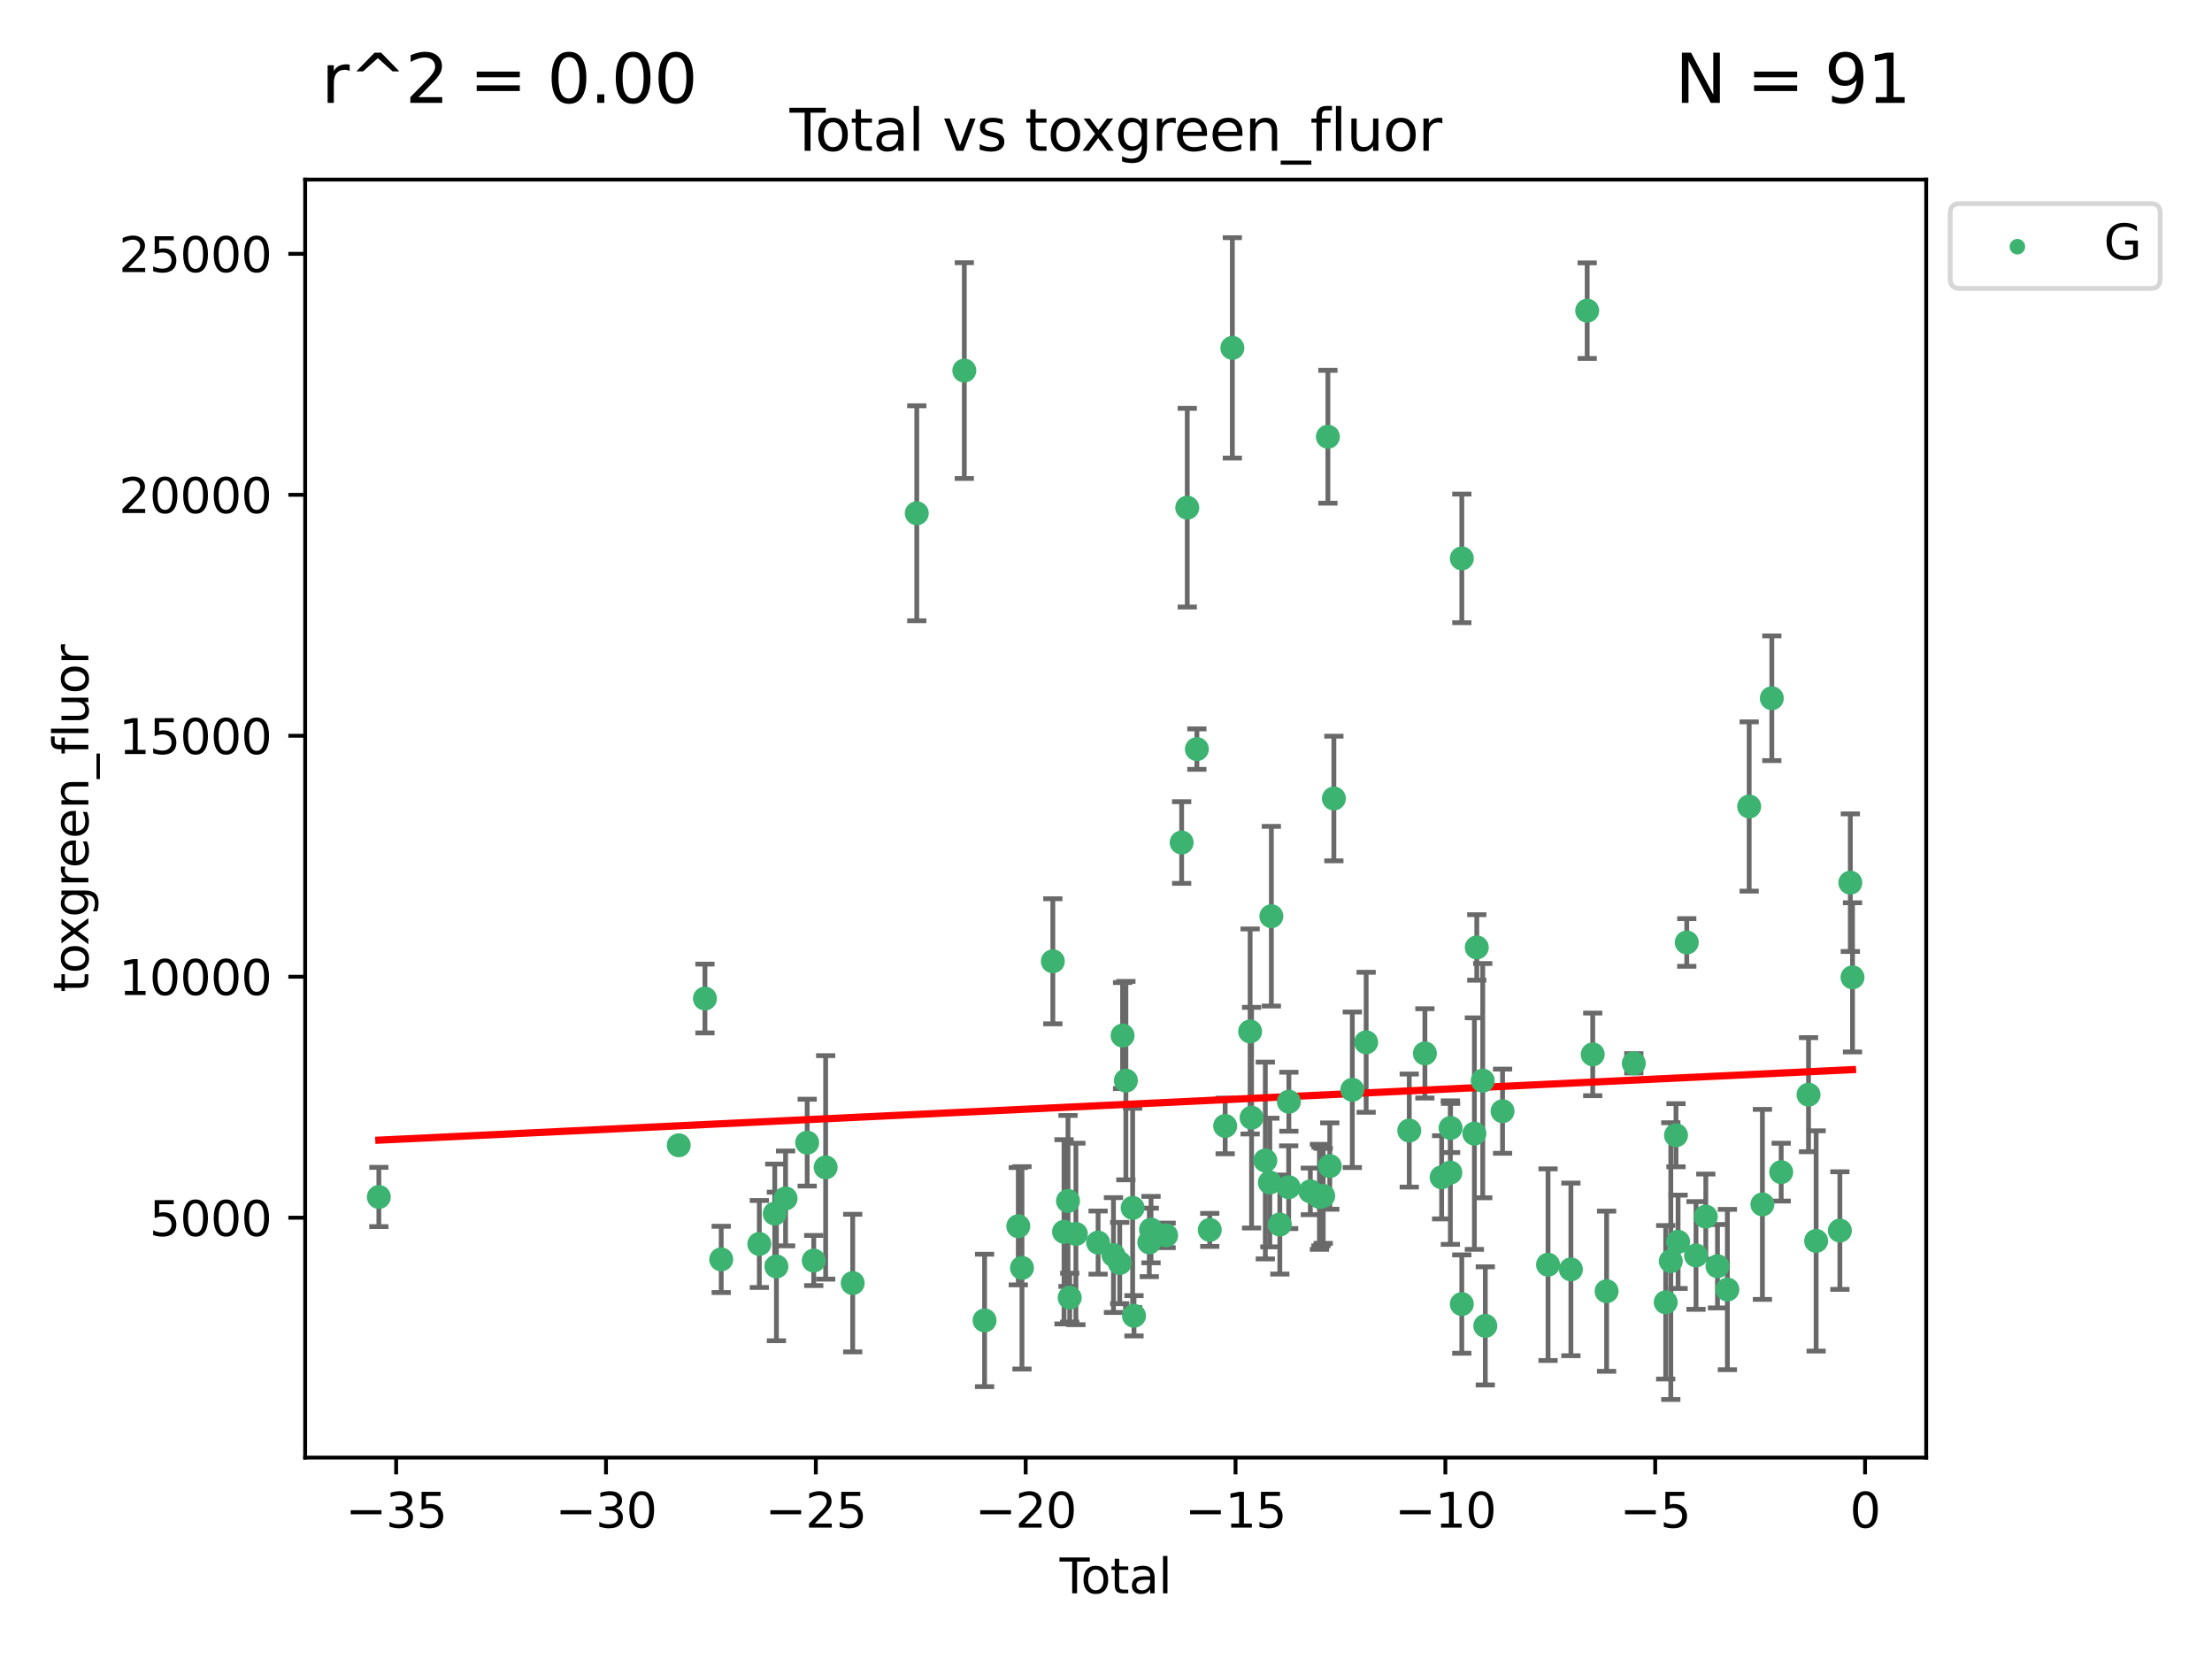 <?xml version="1.0" encoding="utf-8" standalone="no"?>
<!DOCTYPE svg PUBLIC "-//W3C//DTD SVG 1.1//EN"
  "http://www.w3.org/Graphics/SVG/1.1/DTD/svg11.dtd">
<svg xmlns:xlink="http://www.w3.org/1999/xlink" width="460.8pt" height="345.6pt" viewBox="0 0 460.8 345.6" xmlns="http://www.w3.org/2000/svg" version="1.1">
 <defs>
  <style type="text/css">*{stroke-linejoin: round; stroke-linecap: butt}</style>
 </defs>
 <g id="figure_1">
  <g id="patch_1">
   <path d="M 0 345.6 
L 460.8 345.6 
L 460.8 0 
L 0 0 
z
" style="fill: #ffffff"/>
  </g>
  <g id="axes_1">
   <g id="patch_2">
    <path d="M 63.571 303.64 
L 401.26 303.64 
L 401.26 37.411 
L 63.571 37.411 
z
" style="fill: #ffffff"/>
   </g>
   <g id="PathCollection_1">
    <defs>
     <path id="m22af22fc65" d="M 0 1.118 
C 0.297 1.118 0.581 1 0.791 0.791 
C 1 0.581 1.118 0.297 1.118 0 
C 1.118 -0.297 1 -0.581 0.791 -0.791 
C 0.581 -1 0.297 -1.118 0 -1.118 
C -0.297 -1.118 -0.581 -1 -0.791 -0.791 
C -1 -0.581 -1.118 -0.297 -1.118 0 
C -1.118 0.297 -1 0.581 -0.791 0.791 
C -0.581 1 -0.297 1.118 0 1.118 
z
" style="stroke: #3cb371"/>
    </defs>
    <g clip-path="url(#p94ed3b6ffa)">
     <use xlink:href="#m22af22fc65" x="78.921" y="249.353" style="fill: #3cb371; stroke: #3cb371"/>
     <use xlink:href="#m22af22fc65" x="141.394" y="238.585" style="fill: #3cb371; stroke: #3cb371"/>
     <use xlink:href="#m22af22fc65" x="146.852" y="208.01" style="fill: #3cb371; stroke: #3cb371"/>
     <use xlink:href="#m22af22fc65" x="150.243" y="262.355" style="fill: #3cb371; stroke: #3cb371"/>
     <use xlink:href="#m22af22fc65" x="158.179" y="259.143" style="fill: #3cb371; stroke: #3cb371"/>
     <use xlink:href="#m22af22fc65" x="161.396" y="252.816" style="fill: #3cb371; stroke: #3cb371"/>
     <use xlink:href="#m22af22fc65" x="161.744" y="263.827" style="fill: #3cb371; stroke: #3cb371"/>
     <use xlink:href="#m22af22fc65" x="163.65" y="249.654" style="fill: #3cb371; stroke: #3cb371"/>
     <use xlink:href="#m22af22fc65" x="168.152" y="238.033" style="fill: #3cb371; stroke: #3cb371"/>
     <use xlink:href="#m22af22fc65" x="169.515" y="262.593" style="fill: #3cb371; stroke: #3cb371"/>
     <use xlink:href="#m22af22fc65" x="171.998" y="243.191" style="fill: #3cb371; stroke: #3cb371"/>
     <use xlink:href="#m22af22fc65" x="177.633" y="267.289" style="fill: #3cb371; stroke: #3cb371"/>
     <use xlink:href="#m22af22fc65" x="190.981" y="106.922" style="fill: #3cb371; stroke: #3cb371"/>
     <use xlink:href="#m22af22fc65" x="200.884" y="77.199" style="fill: #3cb371; stroke: #3cb371"/>
     <use xlink:href="#m22af22fc65" x="205.105" y="275.066" style="fill: #3cb371; stroke: #3cb371"/>
     <use xlink:href="#m22af22fc65" x="212.13" y="255.444" style="fill: #3cb371; stroke: #3cb371"/>
     <use xlink:href="#m22af22fc65" x="212.896" y="264.117" style="fill: #3cb371; stroke: #3cb371"/>
     <use xlink:href="#m22af22fc65" x="219.325" y="200.255" style="fill: #3cb371; stroke: #3cb371"/>
     <use xlink:href="#m22af22fc65" x="221.656" y="256.605" style="fill: #3cb371; stroke: #3cb371"/>
     <use xlink:href="#m22af22fc65" x="222.484" y="250.181" style="fill: #3cb371; stroke: #3cb371"/>
     <use xlink:href="#m22af22fc65" x="222.842" y="270.321" style="fill: #3cb371; stroke: #3cb371"/>
     <use xlink:href="#m22af22fc65" x="224.13" y="257.055" style="fill: #3cb371; stroke: #3cb371"/>
     <use xlink:href="#m22af22fc65" x="228.755" y="258.851" style="fill: #3cb371; stroke: #3cb371"/>
     <use xlink:href="#m22af22fc65" x="231.955" y="261.45" style="fill: #3cb371; stroke: #3cb371"/>
     <use xlink:href="#m22af22fc65" x="233.256" y="263.114" style="fill: #3cb371; stroke: #3cb371"/>
     <use xlink:href="#m22af22fc65" x="233.856" y="215.726" style="fill: #3cb371; stroke: #3cb371"/>
     <use xlink:href="#m22af22fc65" x="234.542" y="225.113" style="fill: #3cb371; stroke: #3cb371"/>
     <use xlink:href="#m22af22fc65" x="235.951" y="251.624" style="fill: #3cb371; stroke: #3cb371"/>
     <use xlink:href="#m22af22fc65" x="236.233" y="274.101" style="fill: #3cb371; stroke: #3cb371"/>
     <use xlink:href="#m22af22fc65" x="239.419" y="258.816" style="fill: #3cb371; stroke: #3cb371"/>
     <use xlink:href="#m22af22fc65" x="239.777" y="256.149" style="fill: #3cb371; stroke: #3cb371"/>
     <use xlink:href="#m22af22fc65" x="242.927" y="257.348" style="fill: #3cb371; stroke: #3cb371"/>
     <use xlink:href="#m22af22fc65" x="246.16" y="175.513" style="fill: #3cb371; stroke: #3cb371"/>
     <use xlink:href="#m22af22fc65" x="247.327" y="105.759" style="fill: #3cb371; stroke: #3cb371"/>
     <use xlink:href="#m22af22fc65" x="249.331" y="156.055" style="fill: #3cb371; stroke: #3cb371"/>
     <use xlink:href="#m22af22fc65" x="252.015" y="256.21" style="fill: #3cb371; stroke: #3cb371"/>
     <use xlink:href="#m22af22fc65" x="255.228" y="234.556" style="fill: #3cb371; stroke: #3cb371"/>
     <use xlink:href="#m22af22fc65" x="256.722" y="72.468" style="fill: #3cb371; stroke: #3cb371"/>
     <use xlink:href="#m22af22fc65" x="260.424" y="214.874" style="fill: #3cb371; stroke: #3cb371"/>
     <use xlink:href="#m22af22fc65" x="260.725" y="232.832" style="fill: #3cb371; stroke: #3cb371"/>
     <use xlink:href="#m22af22fc65" x="263.59" y="241.755" style="fill: #3cb371; stroke: #3cb371"/>
     <use xlink:href="#m22af22fc65" x="264.531" y="246.344" style="fill: #3cb371; stroke: #3cb371"/>
     <use xlink:href="#m22af22fc65" x="264.848" y="190.864" style="fill: #3cb371; stroke: #3cb371"/>
     <use xlink:href="#m22af22fc65" x="266.611" y="255.092" style="fill: #3cb371; stroke: #3cb371"/>
     <use xlink:href="#m22af22fc65" x="268.454" y="247.316" style="fill: #3cb371; stroke: #3cb371"/>
     <use xlink:href="#m22af22fc65" x="268.495" y="229.507" style="fill: #3cb371; stroke: #3cb371"/>
     <use xlink:href="#m22af22fc65" x="272.967" y="248.186" style="fill: #3cb371; stroke: #3cb371"/>
     <use xlink:href="#m22af22fc65" x="274.862" y="249.325" style="fill: #3cb371; stroke: #3cb371"/>
     <use xlink:href="#m22af22fc65" x="275.184" y="249.249" style="fill: #3cb371; stroke: #3cb371"/>
     <use xlink:href="#m22af22fc65" x="275.652" y="249.12" style="fill: #3cb371; stroke: #3cb371"/>
     <use xlink:href="#m22af22fc65" x="276.624" y="90.981" style="fill: #3cb371; stroke: #3cb371"/>
     <use xlink:href="#m22af22fc65" x="277.017" y="242.914" style="fill: #3cb371; stroke: #3cb371"/>
     <use xlink:href="#m22af22fc65" x="277.871" y="166.341" style="fill: #3cb371; stroke: #3cb371"/>
     <use xlink:href="#m22af22fc65" x="281.711" y="227.018" style="fill: #3cb371; stroke: #3cb371"/>
     <use xlink:href="#m22af22fc65" x="284.595" y="217.127" style="fill: #3cb371; stroke: #3cb371"/>
     <use xlink:href="#m22af22fc65" x="293.574" y="235.517" style="fill: #3cb371; stroke: #3cb371"/>
     <use xlink:href="#m22af22fc65" x="296.833" y="219.444" style="fill: #3cb371; stroke: #3cb371"/>
     <use xlink:href="#m22af22fc65" x="300.32" y="245.255" style="fill: #3cb371; stroke: #3cb371"/>
     <use xlink:href="#m22af22fc65" x="302.137" y="244.269" style="fill: #3cb371; stroke: #3cb371"/>
     <use xlink:href="#m22af22fc65" x="302.182" y="234.974" style="fill: #3cb371; stroke: #3cb371"/>
     <use xlink:href="#m22af22fc65" x="304.519" y="271.663" style="fill: #3cb371; stroke: #3cb371"/>
     <use xlink:href="#m22af22fc65" x="304.524" y="116.323" style="fill: #3cb371; stroke: #3cb371"/>
     <use xlink:href="#m22af22fc65" x="307.142" y="236.151" style="fill: #3cb371; stroke: #3cb371"/>
     <use xlink:href="#m22af22fc65" x="307.64" y="197.366" style="fill: #3cb371; stroke: #3cb371"/>
     <use xlink:href="#m22af22fc65" x="308.879" y="225.118" style="fill: #3cb371; stroke: #3cb371"/>
     <use xlink:href="#m22af22fc65" x="309.418" y="276.204" style="fill: #3cb371; stroke: #3cb371"/>
     <use xlink:href="#m22af22fc65" x="313.01" y="231.48" style="fill: #3cb371; stroke: #3cb371"/>
     <use xlink:href="#m22af22fc65" x="322.485" y="263.458" style="fill: #3cb371; stroke: #3cb371"/>
     <use xlink:href="#m22af22fc65" x="327.249" y="264.439" style="fill: #3cb371; stroke: #3cb371"/>
     <use xlink:href="#m22af22fc65" x="330.639" y="64.717" style="fill: #3cb371; stroke: #3cb371"/>
     <use xlink:href="#m22af22fc65" x="331.796" y="219.646" style="fill: #3cb371; stroke: #3cb371"/>
     <use xlink:href="#m22af22fc65" x="334.685" y="268.984" style="fill: #3cb371; stroke: #3cb371"/>
     <use xlink:href="#m22af22fc65" x="340.354" y="221.514" style="fill: #3cb371; stroke: #3cb371"/>
     <use xlink:href="#m22af22fc65" x="346.996" y="271.288" style="fill: #3cb371; stroke: #3cb371"/>
     <use xlink:href="#m22af22fc65" x="348.058" y="262.713" style="fill: #3cb371; stroke: #3cb371"/>
     <use xlink:href="#m22af22fc65" x="349.14" y="236.491" style="fill: #3cb371; stroke: #3cb371"/>
     <use xlink:href="#m22af22fc65" x="349.578" y="258.69" style="fill: #3cb371; stroke: #3cb371"/>
     <use xlink:href="#m22af22fc65" x="351.382" y="196.333" style="fill: #3cb371; stroke: #3cb371"/>
     <use xlink:href="#m22af22fc65" x="353.31" y="261.534" style="fill: #3cb371; stroke: #3cb371"/>
     <use xlink:href="#m22af22fc65" x="355.35" y="253.448" style="fill: #3cb371; stroke: #3cb371"/>
     <use xlink:href="#m22af22fc65" x="357.784" y="263.775" style="fill: #3cb371; stroke: #3cb371"/>
     <use xlink:href="#m22af22fc65" x="359.846" y="268.634" style="fill: #3cb371; stroke: #3cb371"/>
     <use xlink:href="#m22af22fc65" x="364.385" y="168.007" style="fill: #3cb371; stroke: #3cb371"/>
     <use xlink:href="#m22af22fc65" x="367.143" y="250.897" style="fill: #3cb371; stroke: #3cb371"/>
     <use xlink:href="#m22af22fc65" x="369.104" y="145.458" style="fill: #3cb371; stroke: #3cb371"/>
     <use xlink:href="#m22af22fc65" x="371.055" y="244.179" style="fill: #3cb371; stroke: #3cb371"/>
     <use xlink:href="#m22af22fc65" x="376.749" y="228.038" style="fill: #3cb371; stroke: #3cb371"/>
     <use xlink:href="#m22af22fc65" x="378.334" y="258.508" style="fill: #3cb371; stroke: #3cb371"/>
     <use xlink:href="#m22af22fc65" x="383.282" y="256.35" style="fill: #3cb371; stroke: #3cb371"/>
     <use xlink:href="#m22af22fc65" x="385.458" y="183.877" style="fill: #3cb371; stroke: #3cb371"/>
     <use xlink:href="#m22af22fc65" x="385.911" y="203.599" style="fill: #3cb371; stroke: #3cb371"/>
    </g>
   </g>
   <g id="matplotlib.axis_1">
    <g id="xtick_1">
     <g id="line2d_1">
      <defs>
       <path id="m038ac6dfa0" d="M 0 0 
L 0 3.5 
" style="stroke: #000000; stroke-width: 0.8"/>
      </defs>
      <g>
       <use xlink:href="#m038ac6dfa0" x="82.525" y="303.64" style="stroke: #000000; stroke-width: 0.8"/>
      </g>
     </g>
     <g id="text_1">
      <!-- −35 -->
      <g transform="translate(71.972 318.238)scale(0.1 -0.1)">
       <defs>
        <path id="DejaVuSans-2212" d="M 678 2272 
L 4684 2272 
L 4684 1741 
L 678 1741 
L 678 2272 
z
" transform="scale(0.016)"/>
        <path id="DejaVuSans-33" d="M 2597 2516 
Q 3050 2419 3304 2112 
Q 3559 1806 3559 1356 
Q 3559 666 3084 287 
Q 2609 -91 1734 -91 
Q 1441 -91 1130 -33 
Q 819 25 488 141 
L 488 750 
Q 750 597 1062 519 
Q 1375 441 1716 441 
Q 2309 441 2620 675 
Q 2931 909 2931 1356 
Q 2931 1769 2642 2001 
Q 2353 2234 1838 2234 
L 1294 2234 
L 1294 2753 
L 1863 2753 
Q 2328 2753 2575 2939 
Q 2822 3125 2822 3475 
Q 2822 3834 2567 4026 
Q 2313 4219 1838 4219 
Q 1578 4219 1281 4162 
Q 984 4106 628 3988 
L 628 4550 
Q 988 4650 1302 4700 
Q 1616 4750 1894 4750 
Q 2613 4750 3031 4423 
Q 3450 4097 3450 3541 
Q 3450 3153 3228 2886 
Q 3006 2619 2597 2516 
z
" transform="scale(0.016)"/>
        <path id="DejaVuSans-35" d="M 691 4666 
L 3169 4666 
L 3169 4134 
L 1269 4134 
L 1269 2991 
Q 1406 3038 1543 3061 
Q 1681 3084 1819 3084 
Q 2600 3084 3056 2656 
Q 3513 2228 3513 1497 
Q 3513 744 3044 326 
Q 2575 -91 1722 -91 
Q 1428 -91 1123 -41 
Q 819 9 494 109 
L 494 744 
Q 775 591 1075 516 
Q 1375 441 1709 441 
Q 2250 441 2565 725 
Q 2881 1009 2881 1497 
Q 2881 1984 2565 2268 
Q 2250 2553 1709 2553 
Q 1456 2553 1204 2497 
Q 953 2441 691 2322 
L 691 4666 
z
" transform="scale(0.016)"/>
       </defs>
       <use xlink:href="#DejaVuSans-2212"/>
       <use xlink:href="#DejaVuSans-33" x="83.789"/>
       <use xlink:href="#DejaVuSans-35" x="147.412"/>
      </g>
     </g>
    </g>
    <g id="xtick_2">
     <g id="line2d_2">
      <g>
       <use xlink:href="#m038ac6dfa0" x="126.239" y="303.64" style="stroke: #000000; stroke-width: 0.8"/>
      </g>
     </g>
     <g id="text_2">
      <!-- −30 -->
      <g transform="translate(115.687 318.238)scale(0.1 -0.1)">
       <defs>
        <path id="DejaVuSans-30" d="M 2034 4250 
Q 1547 4250 1301 3770 
Q 1056 3291 1056 2328 
Q 1056 1369 1301 889 
Q 1547 409 2034 409 
Q 2525 409 2770 889 
Q 3016 1369 3016 2328 
Q 3016 3291 2770 3770 
Q 2525 4250 2034 4250 
z
M 2034 4750 
Q 2819 4750 3233 4129 
Q 3647 3509 3647 2328 
Q 3647 1150 3233 529 
Q 2819 -91 2034 -91 
Q 1250 -91 836 529 
Q 422 1150 422 2328 
Q 422 3509 836 4129 
Q 1250 4750 2034 4750 
z
" transform="scale(0.016)"/>
       </defs>
       <use xlink:href="#DejaVuSans-2212"/>
       <use xlink:href="#DejaVuSans-33" x="83.789"/>
       <use xlink:href="#DejaVuSans-30" x="147.412"/>
      </g>
     </g>
    </g>
    <g id="xtick_3">
     <g id="line2d_3">
      <g>
       <use xlink:href="#m038ac6dfa0" x="169.953" y="303.64" style="stroke: #000000; stroke-width: 0.8"/>
      </g>
     </g>
     <g id="text_3">
      <!-- −25 -->
      <g transform="translate(159.401 318.238)scale(0.1 -0.1)">
       <defs>
        <path id="DejaVuSans-32" d="M 1228 531 
L 3431 531 
L 3431 0 
L 469 0 
L 469 531 
Q 828 903 1448 1529 
Q 2069 2156 2228 2338 
Q 2531 2678 2651 2914 
Q 2772 3150 2772 3378 
Q 2772 3750 2511 3984 
Q 2250 4219 1831 4219 
Q 1534 4219 1204 4116 
Q 875 4013 500 3803 
L 500 4441 
Q 881 4594 1212 4672 
Q 1544 4750 1819 4750 
Q 2544 4750 2975 4387 
Q 3406 4025 3406 3419 
Q 3406 3131 3298 2873 
Q 3191 2616 2906 2266 
Q 2828 2175 2409 1742 
Q 1991 1309 1228 531 
z
" transform="scale(0.016)"/>
       </defs>
       <use xlink:href="#DejaVuSans-2212"/>
       <use xlink:href="#DejaVuSans-32" x="83.789"/>
       <use xlink:href="#DejaVuSans-35" x="147.412"/>
      </g>
     </g>
    </g>
    <g id="xtick_4">
     <g id="line2d_4">
      <g>
       <use xlink:href="#m038ac6dfa0" x="213.668" y="303.64" style="stroke: #000000; stroke-width: 0.8"/>
      </g>
     </g>
     <g id="text_4">
      <!-- −20 -->
      <g transform="translate(203.116 318.238)scale(0.1 -0.1)">
       <use xlink:href="#DejaVuSans-2212"/>
       <use xlink:href="#DejaVuSans-32" x="83.789"/>
       <use xlink:href="#DejaVuSans-30" x="147.412"/>
      </g>
     </g>
    </g>
    <g id="xtick_5">
     <g id="line2d_5">
      <g>
       <use xlink:href="#m038ac6dfa0" x="257.382" y="303.64" style="stroke: #000000; stroke-width: 0.8"/>
      </g>
     </g>
     <g id="text_5">
      <!-- −15 -->
      <g transform="translate(246.83 318.238)scale(0.1 -0.1)">
       <defs>
        <path id="DejaVuSans-31" d="M 794 531 
L 1825 531 
L 1825 4091 
L 703 3866 
L 703 4441 
L 1819 4666 
L 2450 4666 
L 2450 531 
L 3481 531 
L 3481 0 
L 794 0 
L 794 531 
z
" transform="scale(0.016)"/>
       </defs>
       <use xlink:href="#DejaVuSans-2212"/>
       <use xlink:href="#DejaVuSans-31" x="83.789"/>
       <use xlink:href="#DejaVuSans-35" x="147.412"/>
      </g>
     </g>
    </g>
    <g id="xtick_6">
     <g id="line2d_6">
      <g>
       <use xlink:href="#m038ac6dfa0" x="301.097" y="303.64" style="stroke: #000000; stroke-width: 0.8"/>
      </g>
     </g>
     <g id="text_6">
      <!-- −10 -->
      <g transform="translate(290.545 318.238)scale(0.1 -0.1)">
       <use xlink:href="#DejaVuSans-2212"/>
       <use xlink:href="#DejaVuSans-31" x="83.789"/>
       <use xlink:href="#DejaVuSans-30" x="147.412"/>
      </g>
     </g>
    </g>
    <g id="xtick_7">
     <g id="line2d_7">
      <g>
       <use xlink:href="#m038ac6dfa0" x="344.811" y="303.64" style="stroke: #000000; stroke-width: 0.8"/>
      </g>
     </g>
     <g id="text_7">
      <!-- −5 -->
      <g transform="translate(337.44 318.238)scale(0.1 -0.1)">
       <use xlink:href="#DejaVuSans-2212"/>
       <use xlink:href="#DejaVuSans-35" x="83.789"/>
      </g>
     </g>
    </g>
    <g id="xtick_8">
     <g id="line2d_8">
      <g>
       <use xlink:href="#m038ac6dfa0" x="388.526" y="303.64" style="stroke: #000000; stroke-width: 0.8"/>
      </g>
     </g>
     <g id="text_8">
      <!-- 0 -->
      <g transform="translate(385.345 318.238)scale(0.1 -0.1)">
       <use xlink:href="#DejaVuSans-30"/>
      </g>
     </g>
    </g>
    <g id="text_9">
     <!-- Total -->
     <g transform="translate(220.739 331.917)scale(0.1 -0.1)">
      <defs>
       <path id="DejaVuSans-54" d="M -19 4666 
L 3928 4666 
L 3928 4134 
L 2272 4134 
L 2272 0 
L 1638 0 
L 1638 4134 
L -19 4134 
L -19 4666 
z
" transform="scale(0.016)"/>
       <path id="DejaVuSans-6f" d="M 1959 3097 
Q 1497 3097 1228 2736 
Q 959 2375 959 1747 
Q 959 1119 1226 758 
Q 1494 397 1959 397 
Q 2419 397 2687 759 
Q 2956 1122 2956 1747 
Q 2956 2369 2687 2733 
Q 2419 3097 1959 3097 
z
M 1959 3584 
Q 2709 3584 3137 3096 
Q 3566 2609 3566 1747 
Q 3566 888 3137 398 
Q 2709 -91 1959 -91 
Q 1206 -91 779 398 
Q 353 888 353 1747 
Q 353 2609 779 3096 
Q 1206 3584 1959 3584 
z
" transform="scale(0.016)"/>
       <path id="DejaVuSans-74" d="M 1172 4494 
L 1172 3500 
L 2356 3500 
L 2356 3053 
L 1172 3053 
L 1172 1153 
Q 1172 725 1289 603 
Q 1406 481 1766 481 
L 2356 481 
L 2356 0 
L 1766 0 
Q 1100 0 847 248 
Q 594 497 594 1153 
L 594 3053 
L 172 3053 
L 172 3500 
L 594 3500 
L 594 4494 
L 1172 4494 
z
" transform="scale(0.016)"/>
       <path id="DejaVuSans-61" d="M 2194 1759 
Q 1497 1759 1228 1600 
Q 959 1441 959 1056 
Q 959 750 1161 570 
Q 1363 391 1709 391 
Q 2188 391 2477 730 
Q 2766 1069 2766 1631 
L 2766 1759 
L 2194 1759 
z
M 3341 1997 
L 3341 0 
L 2766 0 
L 2766 531 
Q 2569 213 2275 61 
Q 1981 -91 1556 -91 
Q 1019 -91 701 211 
Q 384 513 384 1019 
Q 384 1609 779 1909 
Q 1175 2209 1959 2209 
L 2766 2209 
L 2766 2266 
Q 2766 2663 2505 2880 
Q 2244 3097 1772 3097 
Q 1472 3097 1187 3025 
Q 903 2953 641 2809 
L 641 3341 
Q 956 3463 1253 3523 
Q 1550 3584 1831 3584 
Q 2591 3584 2966 3190 
Q 3341 2797 3341 1997 
z
" transform="scale(0.016)"/>
       <path id="DejaVuSans-6c" d="M 603 4863 
L 1178 4863 
L 1178 0 
L 603 0 
L 603 4863 
z
" transform="scale(0.016)"/>
      </defs>
      <use xlink:href="#DejaVuSans-54"/>
      <use xlink:href="#DejaVuSans-6f" x="44.084"/>
      <use xlink:href="#DejaVuSans-74" x="105.266"/>
      <use xlink:href="#DejaVuSans-61" x="144.475"/>
      <use xlink:href="#DejaVuSans-6c" x="205.754"/>
     </g>
    </g>
   </g>
   <g id="matplotlib.axis_2">
    <g id="ytick_1">
     <g id="line2d_9">
      <defs>
       <path id="m3350cb95a8" d="M 0 0 
L -3.5 0 
" style="stroke: #000000; stroke-width: 0.8"/>
      </defs>
      <g>
       <use xlink:href="#m3350cb95a8" x="63.571" y="253.673" style="stroke: #000000; stroke-width: 0.8"/>
      </g>
     </g>
     <g id="text_10">
      <!-- 5000 -->
      <g transform="translate(31.121 257.472)scale(0.1 -0.1)">
       <use xlink:href="#DejaVuSans-35"/>
       <use xlink:href="#DejaVuSans-30" x="63.623"/>
       <use xlink:href="#DejaVuSans-30" x="127.246"/>
       <use xlink:href="#DejaVuSans-30" x="190.869"/>
      </g>
     </g>
    </g>
    <g id="ytick_2">
     <g id="line2d_10">
      <g>
       <use xlink:href="#m3350cb95a8" x="63.571" y="203.473" style="stroke: #000000; stroke-width: 0.8"/>
      </g>
     </g>
     <g id="text_11">
      <!-- 10000 -->
      <g transform="translate(24.759 207.272)scale(0.1 -0.1)">
       <use xlink:href="#DejaVuSans-31"/>
       <use xlink:href="#DejaVuSans-30" x="63.623"/>
       <use xlink:href="#DejaVuSans-30" x="127.246"/>
       <use xlink:href="#DejaVuSans-30" x="190.869"/>
       <use xlink:href="#DejaVuSans-30" x="254.492"/>
      </g>
     </g>
    </g>
    <g id="ytick_3">
     <g id="line2d_11">
      <g>
       <use xlink:href="#m3350cb95a8" x="63.571" y="153.274" style="stroke: #000000; stroke-width: 0.8"/>
      </g>
     </g>
     <g id="text_12">
      <!-- 15000 -->
      <g transform="translate(24.759 157.073)scale(0.1 -0.1)">
       <use xlink:href="#DejaVuSans-31"/>
       <use xlink:href="#DejaVuSans-35" x="63.623"/>
       <use xlink:href="#DejaVuSans-30" x="127.246"/>
       <use xlink:href="#DejaVuSans-30" x="190.869"/>
       <use xlink:href="#DejaVuSans-30" x="254.492"/>
      </g>
     </g>
    </g>
    <g id="ytick_4">
     <g id="line2d_12">
      <g>
       <use xlink:href="#m3350cb95a8" x="63.571" y="103.074" style="stroke: #000000; stroke-width: 0.8"/>
      </g>
     </g>
     <g id="text_13">
      <!-- 20000 -->
      <g transform="translate(24.759 106.873)scale(0.1 -0.1)">
       <use xlink:href="#DejaVuSans-32"/>
       <use xlink:href="#DejaVuSans-30" x="63.623"/>
       <use xlink:href="#DejaVuSans-30" x="127.246"/>
       <use xlink:href="#DejaVuSans-30" x="190.869"/>
       <use xlink:href="#DejaVuSans-30" x="254.492"/>
      </g>
     </g>
    </g>
    <g id="ytick_5">
     <g id="line2d_13">
      <g>
       <use xlink:href="#m3350cb95a8" x="63.571" y="52.875" style="stroke: #000000; stroke-width: 0.8"/>
      </g>
     </g>
     <g id="text_14">
      <!-- 25000 -->
      <g transform="translate(24.759 56.674)scale(0.1 -0.1)">
       <use xlink:href="#DejaVuSans-32"/>
       <use xlink:href="#DejaVuSans-35" x="63.623"/>
       <use xlink:href="#DejaVuSans-30" x="127.246"/>
       <use xlink:href="#DejaVuSans-30" x="190.869"/>
       <use xlink:href="#DejaVuSans-30" x="254.492"/>
      </g>
     </g>
    </g>
    <g id="text_15">
     <!-- toxgreen_fluor -->
     <g transform="translate(18.401 206.72)rotate(-90)scale(0.1 -0.1)">
      <defs>
       <path id="DejaVuSans-78" d="M 3513 3500 
L 2247 1797 
L 3578 0 
L 2900 0 
L 1881 1375 
L 863 0 
L 184 0 
L 1544 1831 
L 300 3500 
L 978 3500 
L 1906 2253 
L 2834 3500 
L 3513 3500 
z
" transform="scale(0.016)"/>
       <path id="DejaVuSans-67" d="M 2906 1791 
Q 2906 2416 2648 2759 
Q 2391 3103 1925 3103 
Q 1463 3103 1205 2759 
Q 947 2416 947 1791 
Q 947 1169 1205 825 
Q 1463 481 1925 481 
Q 2391 481 2648 825 
Q 2906 1169 2906 1791 
z
M 3481 434 
Q 3481 -459 3084 -895 
Q 2688 -1331 1869 -1331 
Q 1566 -1331 1297 -1286 
Q 1028 -1241 775 -1147 
L 775 -588 
Q 1028 -725 1275 -790 
Q 1522 -856 1778 -856 
Q 2344 -856 2625 -561 
Q 2906 -266 2906 331 
L 2906 616 
Q 2728 306 2450 153 
Q 2172 0 1784 0 
Q 1141 0 747 490 
Q 353 981 353 1791 
Q 353 2603 747 3093 
Q 1141 3584 1784 3584 
Q 2172 3584 2450 3431 
Q 2728 3278 2906 2969 
L 2906 3500 
L 3481 3500 
L 3481 434 
z
" transform="scale(0.016)"/>
       <path id="DejaVuSans-72" d="M 2631 2963 
Q 2534 3019 2420 3045 
Q 2306 3072 2169 3072 
Q 1681 3072 1420 2755 
Q 1159 2438 1159 1844 
L 1159 0 
L 581 0 
L 581 3500 
L 1159 3500 
L 1159 2956 
Q 1341 3275 1631 3429 
Q 1922 3584 2338 3584 
Q 2397 3584 2469 3576 
Q 2541 3569 2628 3553 
L 2631 2963 
z
" transform="scale(0.016)"/>
       <path id="DejaVuSans-65" d="M 3597 1894 
L 3597 1613 
L 953 1613 
Q 991 1019 1311 708 
Q 1631 397 2203 397 
Q 2534 397 2845 478 
Q 3156 559 3463 722 
L 3463 178 
Q 3153 47 2828 -22 
Q 2503 -91 2169 -91 
Q 1331 -91 842 396 
Q 353 884 353 1716 
Q 353 2575 817 3079 
Q 1281 3584 2069 3584 
Q 2775 3584 3186 3129 
Q 3597 2675 3597 1894 
z
M 3022 2063 
Q 3016 2534 2758 2815 
Q 2500 3097 2075 3097 
Q 1594 3097 1305 2825 
Q 1016 2553 972 2059 
L 3022 2063 
z
" transform="scale(0.016)"/>
       <path id="DejaVuSans-6e" d="M 3513 2113 
L 3513 0 
L 2938 0 
L 2938 2094 
Q 2938 2591 2744 2837 
Q 2550 3084 2163 3084 
Q 1697 3084 1428 2787 
Q 1159 2491 1159 1978 
L 1159 0 
L 581 0 
L 581 3500 
L 1159 3500 
L 1159 2956 
Q 1366 3272 1645 3428 
Q 1925 3584 2291 3584 
Q 2894 3584 3203 3211 
Q 3513 2838 3513 2113 
z
" transform="scale(0.016)"/>
       <path id="DejaVuSans-5f" d="M 3263 -1063 
L 3263 -1509 
L -63 -1509 
L -63 -1063 
L 3263 -1063 
z
" transform="scale(0.016)"/>
       <path id="DejaVuSans-66" d="M 2375 4863 
L 2375 4384 
L 1825 4384 
Q 1516 4384 1395 4259 
Q 1275 4134 1275 3809 
L 1275 3500 
L 2222 3500 
L 2222 3053 
L 1275 3053 
L 1275 0 
L 697 0 
L 697 3053 
L 147 3053 
L 147 3500 
L 697 3500 
L 697 3744 
Q 697 4328 969 4595 
Q 1241 4863 1831 4863 
L 2375 4863 
z
" transform="scale(0.016)"/>
       <path id="DejaVuSans-75" d="M 544 1381 
L 544 3500 
L 1119 3500 
L 1119 1403 
Q 1119 906 1312 657 
Q 1506 409 1894 409 
Q 2359 409 2629 706 
Q 2900 1003 2900 1516 
L 2900 3500 
L 3475 3500 
L 3475 0 
L 2900 0 
L 2900 538 
Q 2691 219 2414 64 
Q 2138 -91 1772 -91 
Q 1169 -91 856 284 
Q 544 659 544 1381 
z
M 1991 3584 
L 1991 3584 
z
" transform="scale(0.016)"/>
      </defs>
      <use xlink:href="#DejaVuSans-74"/>
      <use xlink:href="#DejaVuSans-6f" x="39.209"/>
      <use xlink:href="#DejaVuSans-78" x="97.266"/>
      <use xlink:href="#DejaVuSans-67" x="156.445"/>
      <use xlink:href="#DejaVuSans-72" x="219.922"/>
      <use xlink:href="#DejaVuSans-65" x="258.785"/>
      <use xlink:href="#DejaVuSans-65" x="320.309"/>
      <use xlink:href="#DejaVuSans-6e" x="381.832"/>
      <use xlink:href="#DejaVuSans-5f" x="445.211"/>
      <use xlink:href="#DejaVuSans-66" x="495.211"/>
      <use xlink:href="#DejaVuSans-6c" x="530.416"/>
      <use xlink:href="#DejaVuSans-75" x="558.199"/>
      <use xlink:href="#DejaVuSans-6f" x="621.578"/>
      <use xlink:href="#DejaVuSans-72" x="682.76"/>
     </g>
    </g>
   </g>
   <g id="LineCollection_1">
    <path d="M 78.921 255.526 
L 78.921 243.18 
" clip-path="url(#p94ed3b6ffa)" style="fill: none; stroke: #696969"/>
    <path d="M 141.394 239.437 
L 141.394 237.732 
" clip-path="url(#p94ed3b6ffa)" style="fill: none; stroke: #696969"/>
    <path d="M 146.852 215.176 
L 146.852 200.843 
" clip-path="url(#p94ed3b6ffa)" style="fill: none; stroke: #696969"/>
    <path d="M 150.243 269.256 
L 150.243 255.454 
" clip-path="url(#p94ed3b6ffa)" style="fill: none; stroke: #696969"/>
    <path d="M 158.179 268.201 
L 158.179 250.085 
" clip-path="url(#p94ed3b6ffa)" style="fill: none; stroke: #696969"/>
    <path d="M 161.396 263.131 
L 161.396 242.501 
" clip-path="url(#p94ed3b6ffa)" style="fill: none; stroke: #696969"/>
    <path d="M 161.744 279.302 
L 161.744 248.352 
" clip-path="url(#p94ed3b6ffa)" style="fill: none; stroke: #696969"/>
    <path d="M 163.65 259.534 
L 163.65 239.774 
" clip-path="url(#p94ed3b6ffa)" style="fill: none; stroke: #696969"/>
    <path d="M 168.152 247.078 
L 168.152 228.987 
" clip-path="url(#p94ed3b6ffa)" style="fill: none; stroke: #696969"/>
    <path d="M 169.515 267.815 
L 169.515 257.37 
" clip-path="url(#p94ed3b6ffa)" style="fill: none; stroke: #696969"/>
    <path d="M 171.998 266.466 
L 171.998 219.916 
" clip-path="url(#p94ed3b6ffa)" style="fill: none; stroke: #696969"/>
    <path d="M 177.633 281.626 
L 177.633 252.951 
" clip-path="url(#p94ed3b6ffa)" style="fill: none; stroke: #696969"/>
    <path d="M 190.981 129.316 
L 190.981 84.528 
" clip-path="url(#p94ed3b6ffa)" style="fill: none; stroke: #696969"/>
    <path d="M 200.884 99.673 
L 200.884 54.725 
" clip-path="url(#p94ed3b6ffa)" style="fill: none; stroke: #696969"/>
    <path d="M 205.105 288.858 
L 205.105 261.274 
" clip-path="url(#p94ed3b6ffa)" style="fill: none; stroke: #696969"/>
    <path d="M 212.13 267.664 
L 212.13 243.224 
" clip-path="url(#p94ed3b6ffa)" style="fill: none; stroke: #696969"/>
    <path d="M 212.896 285.194 
L 212.896 243.041 
" clip-path="url(#p94ed3b6ffa)" style="fill: none; stroke: #696969"/>
    <path d="M 219.325 213.283 
L 219.325 187.227 
" clip-path="url(#p94ed3b6ffa)" style="fill: none; stroke: #696969"/>
    <path d="M 221.656 275.794 
L 221.656 237.417 
" clip-path="url(#p94ed3b6ffa)" style="fill: none; stroke: #696969"/>
    <path d="M 222.484 267.988 
L 222.484 232.374 
" clip-path="url(#p94ed3b6ffa)" style="fill: none; stroke: #696969"/>
    <path d="M 222.842 275.408 
L 222.842 265.233 
" clip-path="url(#p94ed3b6ffa)" style="fill: none; stroke: #696969"/>
    <path d="M 224.13 275.96 
L 224.13 238.15 
" clip-path="url(#p94ed3b6ffa)" style="fill: none; stroke: #696969"/>
    <path d="M 228.755 265.424 
L 228.755 252.278 
" clip-path="url(#p94ed3b6ffa)" style="fill: none; stroke: #696969"/>
    <path d="M 231.955 273.409 
L 231.955 249.491 
" clip-path="url(#p94ed3b6ffa)" style="fill: none; stroke: #696969"/>
    <path d="M 233.256 271.577 
L 233.256 254.652 
" clip-path="url(#p94ed3b6ffa)" style="fill: none; stroke: #696969"/>
    <path d="M 233.856 226.763 
L 233.856 204.688 
" clip-path="url(#p94ed3b6ffa)" style="fill: none; stroke: #696969"/>
    <path d="M 234.542 245.782 
L 234.542 204.443 
" clip-path="url(#p94ed3b6ffa)" style="fill: none; stroke: #696969"/>
    <path d="M 235.951 272.382 
L 235.951 230.867 
" clip-path="url(#p94ed3b6ffa)" style="fill: none; stroke: #696969"/>
    <path d="M 236.233 278.297 
L 236.233 269.904 
" clip-path="url(#p94ed3b6ffa)" style="fill: none; stroke: #696969"/>
    <path d="M 239.419 265.949 
L 239.419 251.682 
" clip-path="url(#p94ed3b6ffa)" style="fill: none; stroke: #696969"/>
    <path d="M 239.777 263.069 
L 239.777 249.228 
" clip-path="url(#p94ed3b6ffa)" style="fill: none; stroke: #696969"/>
    <path d="M 242.927 259.91 
L 242.927 254.785 
" clip-path="url(#p94ed3b6ffa)" style="fill: none; stroke: #696969"/>
    <path d="M 246.16 184.019 
L 246.16 167.006 
" clip-path="url(#p94ed3b6ffa)" style="fill: none; stroke: #696969"/>
    <path d="M 247.327 126.456 
L 247.327 85.062 
" clip-path="url(#p94ed3b6ffa)" style="fill: none; stroke: #696969"/>
    <path d="M 249.331 160.268 
L 249.331 151.843 
" clip-path="url(#p94ed3b6ffa)" style="fill: none; stroke: #696969"/>
    <path d="M 252.015 259.648 
L 252.015 252.773 
" clip-path="url(#p94ed3b6ffa)" style="fill: none; stroke: #696969"/>
    <path d="M 255.228 240.354 
L 255.228 228.758 
" clip-path="url(#p94ed3b6ffa)" style="fill: none; stroke: #696969"/>
    <path d="M 256.722 95.424 
L 256.722 49.513 
" clip-path="url(#p94ed3b6ffa)" style="fill: none; stroke: #696969"/>
    <path d="M 260.424 236.228 
L 260.424 193.519 
" clip-path="url(#p94ed3b6ffa)" style="fill: none; stroke: #696969"/>
    <path d="M 260.725 255.818 
L 260.725 209.847 
" clip-path="url(#p94ed3b6ffa)" style="fill: none; stroke: #696969"/>
    <path d="M 263.59 262.252 
L 263.59 221.258 
" clip-path="url(#p94ed3b6ffa)" style="fill: none; stroke: #696969"/>
    <path d="M 264.531 259.745 
L 264.531 232.942 
" clip-path="url(#p94ed3b6ffa)" style="fill: none; stroke: #696969"/>
    <path d="M 264.848 209.576 
L 264.848 172.153 
" clip-path="url(#p94ed3b6ffa)" style="fill: none; stroke: #696969"/>
    <path d="M 266.611 265.408 
L 266.611 244.776 
" clip-path="url(#p94ed3b6ffa)" style="fill: none; stroke: #696969"/>
    <path d="M 268.454 255.934 
L 268.454 238.697 
" clip-path="url(#p94ed3b6ffa)" style="fill: none; stroke: #696969"/>
    <path d="M 268.495 235.652 
L 268.495 223.362 
" clip-path="url(#p94ed3b6ffa)" style="fill: none; stroke: #696969"/>
    <path d="M 272.967 253.042 
L 272.967 243.331 
" clip-path="url(#p94ed3b6ffa)" style="fill: none; stroke: #696969"/>
    <path d="M 274.862 260.27 
L 274.862 238.38 
" clip-path="url(#p94ed3b6ffa)" style="fill: none; stroke: #696969"/>
    <path d="M 275.184 259.513 
L 275.184 238.985 
" clip-path="url(#p94ed3b6ffa)" style="fill: none; stroke: #696969"/>
    <path d="M 275.652 259.017 
L 275.652 239.223 
" clip-path="url(#p94ed3b6ffa)" style="fill: none; stroke: #696969"/>
    <path d="M 276.624 104.82 
L 276.624 77.143 
" clip-path="url(#p94ed3b6ffa)" style="fill: none; stroke: #696969"/>
    <path d="M 277.017 251.906 
L 277.017 233.922 
" clip-path="url(#p94ed3b6ffa)" style="fill: none; stroke: #696969"/>
    <path d="M 277.871 179.324 
L 277.871 153.359 
" clip-path="url(#p94ed3b6ffa)" style="fill: none; stroke: #696969"/>
    <path d="M 281.711 243.216 
L 281.711 210.82 
" clip-path="url(#p94ed3b6ffa)" style="fill: none; stroke: #696969"/>
    <path d="M 284.595 231.711 
L 284.595 202.543 
" clip-path="url(#p94ed3b6ffa)" style="fill: none; stroke: #696969"/>
    <path d="M 293.574 247.292 
L 293.574 223.741 
" clip-path="url(#p94ed3b6ffa)" style="fill: none; stroke: #696969"/>
    <path d="M 296.833 228.742 
L 296.833 210.146 
" clip-path="url(#p94ed3b6ffa)" style="fill: none; stroke: #696969"/>
    <path d="M 300.32 253.921 
L 300.32 236.589 
" clip-path="url(#p94ed3b6ffa)" style="fill: none; stroke: #696969"/>
    <path d="M 302.137 259.218 
L 302.137 229.321 
" clip-path="url(#p94ed3b6ffa)" style="fill: none; stroke: #696969"/>
    <path d="M 302.182 240.09 
L 302.182 229.859 
" clip-path="url(#p94ed3b6ffa)" style="fill: none; stroke: #696969"/>
    <path d="M 304.519 281.909 
L 304.519 261.417 
" clip-path="url(#p94ed3b6ffa)" style="fill: none; stroke: #696969"/>
    <path d="M 304.524 129.721 
L 304.524 102.925 
" clip-path="url(#p94ed3b6ffa)" style="fill: none; stroke: #696969"/>
    <path d="M 307.142 260.269 
L 307.142 212.034 
" clip-path="url(#p94ed3b6ffa)" style="fill: none; stroke: #696969"/>
    <path d="M 307.64 204.189 
L 307.64 190.542 
" clip-path="url(#p94ed3b6ffa)" style="fill: none; stroke: #696969"/>
    <path d="M 308.879 249.52 
L 308.879 200.715 
" clip-path="url(#p94ed3b6ffa)" style="fill: none; stroke: #696969"/>
    <path d="M 309.418 288.51 
L 309.418 263.898 
" clip-path="url(#p94ed3b6ffa)" style="fill: none; stroke: #696969"/>
    <path d="M 313.01 240.248 
L 313.01 222.713 
" clip-path="url(#p94ed3b6ffa)" style="fill: none; stroke: #696969"/>
    <path d="M 322.485 283.417 
L 322.485 243.498 
" clip-path="url(#p94ed3b6ffa)" style="fill: none; stroke: #696969"/>
    <path d="M 327.249 282.417 
L 327.249 246.461 
" clip-path="url(#p94ed3b6ffa)" style="fill: none; stroke: #696969"/>
    <path d="M 330.639 74.673 
L 330.639 54.761 
" clip-path="url(#p94ed3b6ffa)" style="fill: none; stroke: #696969"/>
    <path d="M 331.796 228.256 
L 331.796 211.037 
" clip-path="url(#p94ed3b6ffa)" style="fill: none; stroke: #696969"/>
    <path d="M 334.685 285.669 
L 334.685 252.299 
" clip-path="url(#p94ed3b6ffa)" style="fill: none; stroke: #696969"/>
    <path d="M 340.354 223.526 
L 340.354 219.501 
" clip-path="url(#p94ed3b6ffa)" style="fill: none; stroke: #696969"/>
    <path d="M 346.996 287.278 
L 346.996 255.298 
" clip-path="url(#p94ed3b6ffa)" style="fill: none; stroke: #696969"/>
    <path d="M 348.058 291.539 
L 348.058 233.887 
" clip-path="url(#p94ed3b6ffa)" style="fill: none; stroke: #696969"/>
    <path d="M 349.14 243.065 
L 349.14 229.917 
" clip-path="url(#p94ed3b6ffa)" style="fill: none; stroke: #696969"/>
    <path d="M 349.578 268.413 
L 349.578 248.967 
" clip-path="url(#p94ed3b6ffa)" style="fill: none; stroke: #696969"/>
    <path d="M 351.382 201.292 
L 351.382 191.374 
" clip-path="url(#p94ed3b6ffa)" style="fill: none; stroke: #696969"/>
    <path d="M 353.31 272.758 
L 353.31 250.31 
" clip-path="url(#p94ed3b6ffa)" style="fill: none; stroke: #696969"/>
    <path d="M 355.35 262.327 
L 355.35 244.57 
" clip-path="url(#p94ed3b6ffa)" style="fill: none; stroke: #696969"/>
    <path d="M 357.784 272.463 
L 357.784 255.087 
" clip-path="url(#p94ed3b6ffa)" style="fill: none; stroke: #696969"/>
    <path d="M 359.846 285.336 
L 359.846 251.931 
" clip-path="url(#p94ed3b6ffa)" style="fill: none; stroke: #696969"/>
    <path d="M 364.385 185.637 
L 364.385 150.377 
" clip-path="url(#p94ed3b6ffa)" style="fill: none; stroke: #696969"/>
    <path d="M 367.143 270.686 
L 367.143 231.107 
" clip-path="url(#p94ed3b6ffa)" style="fill: none; stroke: #696969"/>
    <path d="M 369.104 158.446 
L 369.104 132.469 
" clip-path="url(#p94ed3b6ffa)" style="fill: none; stroke: #696969"/>
    <path d="M 371.055 250.206 
L 371.055 238.152 
" clip-path="url(#p94ed3b6ffa)" style="fill: none; stroke: #696969"/>
    <path d="M 376.749 239.921 
L 376.749 216.156 
" clip-path="url(#p94ed3b6ffa)" style="fill: none; stroke: #696969"/>
    <path d="M 378.334 281.451 
L 378.334 235.565 
" clip-path="url(#p94ed3b6ffa)" style="fill: none; stroke: #696969"/>
    <path d="M 383.282 268.599 
L 383.282 244.101 
" clip-path="url(#p94ed3b6ffa)" style="fill: none; stroke: #696969"/>
    <path d="M 385.458 198.213 
L 385.458 169.54 
" clip-path="url(#p94ed3b6ffa)" style="fill: none; stroke: #696969"/>
    <path d="M 385.911 219.135 
L 385.911 188.063 
" clip-path="url(#p94ed3b6ffa)" style="fill: none; stroke: #696969"/>
   </g>
   <g id="line2d_14">
    <defs>
     <path id="m4259a3accc" d="M 2 0 
L -2 -0 
" style="stroke: #696969"/>
    </defs>
    <g clip-path="url(#p94ed3b6ffa)">
     <use xlink:href="#m4259a3accc" x="78.921" y="255.526" style="fill: #696969; stroke: #696969"/>
     <use xlink:href="#m4259a3accc" x="141.394" y="239.437" style="fill: #696969; stroke: #696969"/>
     <use xlink:href="#m4259a3accc" x="146.852" y="215.176" style="fill: #696969; stroke: #696969"/>
     <use xlink:href="#m4259a3accc" x="150.243" y="269.256" style="fill: #696969; stroke: #696969"/>
     <use xlink:href="#m4259a3accc" x="158.179" y="268.201" style="fill: #696969; stroke: #696969"/>
     <use xlink:href="#m4259a3accc" x="161.396" y="263.131" style="fill: #696969; stroke: #696969"/>
     <use xlink:href="#m4259a3accc" x="161.744" y="279.302" style="fill: #696969; stroke: #696969"/>
     <use xlink:href="#m4259a3accc" x="163.65" y="259.534" style="fill: #696969; stroke: #696969"/>
     <use xlink:href="#m4259a3accc" x="168.152" y="247.078" style="fill: #696969; stroke: #696969"/>
     <use xlink:href="#m4259a3accc" x="169.515" y="267.815" style="fill: #696969; stroke: #696969"/>
     <use xlink:href="#m4259a3accc" x="171.998" y="266.466" style="fill: #696969; stroke: #696969"/>
     <use xlink:href="#m4259a3accc" x="177.633" y="281.626" style="fill: #696969; stroke: #696969"/>
     <use xlink:href="#m4259a3accc" x="190.981" y="129.316" style="fill: #696969; stroke: #696969"/>
     <use xlink:href="#m4259a3accc" x="200.884" y="99.673" style="fill: #696969; stroke: #696969"/>
     <use xlink:href="#m4259a3accc" x="205.105" y="288.858" style="fill: #696969; stroke: #696969"/>
     <use xlink:href="#m4259a3accc" x="212.13" y="267.664" style="fill: #696969; stroke: #696969"/>
     <use xlink:href="#m4259a3accc" x="212.896" y="285.194" style="fill: #696969; stroke: #696969"/>
     <use xlink:href="#m4259a3accc" x="219.325" y="213.283" style="fill: #696969; stroke: #696969"/>
     <use xlink:href="#m4259a3accc" x="221.656" y="275.794" style="fill: #696969; stroke: #696969"/>
     <use xlink:href="#m4259a3accc" x="222.484" y="267.988" style="fill: #696969; stroke: #696969"/>
     <use xlink:href="#m4259a3accc" x="222.842" y="275.408" style="fill: #696969; stroke: #696969"/>
     <use xlink:href="#m4259a3accc" x="224.13" y="275.96" style="fill: #696969; stroke: #696969"/>
     <use xlink:href="#m4259a3accc" x="228.755" y="265.424" style="fill: #696969; stroke: #696969"/>
     <use xlink:href="#m4259a3accc" x="231.955" y="273.409" style="fill: #696969; stroke: #696969"/>
     <use xlink:href="#m4259a3accc" x="233.256" y="271.577" style="fill: #696969; stroke: #696969"/>
     <use xlink:href="#m4259a3accc" x="233.856" y="226.763" style="fill: #696969; stroke: #696969"/>
     <use xlink:href="#m4259a3accc" x="234.542" y="245.782" style="fill: #696969; stroke: #696969"/>
     <use xlink:href="#m4259a3accc" x="235.951" y="272.382" style="fill: #696969; stroke: #696969"/>
     <use xlink:href="#m4259a3accc" x="236.233" y="278.297" style="fill: #696969; stroke: #696969"/>
     <use xlink:href="#m4259a3accc" x="239.419" y="265.949" style="fill: #696969; stroke: #696969"/>
     <use xlink:href="#m4259a3accc" x="239.777" y="263.069" style="fill: #696969; stroke: #696969"/>
     <use xlink:href="#m4259a3accc" x="242.927" y="259.91" style="fill: #696969; stroke: #696969"/>
     <use xlink:href="#m4259a3accc" x="246.16" y="184.019" style="fill: #696969; stroke: #696969"/>
     <use xlink:href="#m4259a3accc" x="247.327" y="126.456" style="fill: #696969; stroke: #696969"/>
     <use xlink:href="#m4259a3accc" x="249.331" y="160.268" style="fill: #696969; stroke: #696969"/>
     <use xlink:href="#m4259a3accc" x="252.015" y="259.648" style="fill: #696969; stroke: #696969"/>
     <use xlink:href="#m4259a3accc" x="255.228" y="240.354" style="fill: #696969; stroke: #696969"/>
     <use xlink:href="#m4259a3accc" x="256.722" y="95.424" style="fill: #696969; stroke: #696969"/>
     <use xlink:href="#m4259a3accc" x="260.424" y="236.228" style="fill: #696969; stroke: #696969"/>
     <use xlink:href="#m4259a3accc" x="260.725" y="255.818" style="fill: #696969; stroke: #696969"/>
     <use xlink:href="#m4259a3accc" x="263.59" y="262.252" style="fill: #696969; stroke: #696969"/>
     <use xlink:href="#m4259a3accc" x="264.531" y="259.745" style="fill: #696969; stroke: #696969"/>
     <use xlink:href="#m4259a3accc" x="264.848" y="209.576" style="fill: #696969; stroke: #696969"/>
     <use xlink:href="#m4259a3accc" x="266.611" y="265.408" style="fill: #696969; stroke: #696969"/>
     <use xlink:href="#m4259a3accc" x="268.454" y="255.934" style="fill: #696969; stroke: #696969"/>
     <use xlink:href="#m4259a3accc" x="268.495" y="235.652" style="fill: #696969; stroke: #696969"/>
     <use xlink:href="#m4259a3accc" x="272.967" y="253.042" style="fill: #696969; stroke: #696969"/>
     <use xlink:href="#m4259a3accc" x="274.862" y="260.27" style="fill: #696969; stroke: #696969"/>
     <use xlink:href="#m4259a3accc" x="275.184" y="259.513" style="fill: #696969; stroke: #696969"/>
     <use xlink:href="#m4259a3accc" x="275.652" y="259.017" style="fill: #696969; stroke: #696969"/>
     <use xlink:href="#m4259a3accc" x="276.624" y="104.82" style="fill: #696969; stroke: #696969"/>
     <use xlink:href="#m4259a3accc" x="277.017" y="251.906" style="fill: #696969; stroke: #696969"/>
     <use xlink:href="#m4259a3accc" x="277.871" y="179.324" style="fill: #696969; stroke: #696969"/>
     <use xlink:href="#m4259a3accc" x="281.711" y="243.216" style="fill: #696969; stroke: #696969"/>
     <use xlink:href="#m4259a3accc" x="284.595" y="231.711" style="fill: #696969; stroke: #696969"/>
     <use xlink:href="#m4259a3accc" x="293.574" y="247.292" style="fill: #696969; stroke: #696969"/>
     <use xlink:href="#m4259a3accc" x="296.833" y="228.742" style="fill: #696969; stroke: #696969"/>
     <use xlink:href="#m4259a3accc" x="300.32" y="253.921" style="fill: #696969; stroke: #696969"/>
     <use xlink:href="#m4259a3accc" x="302.137" y="259.218" style="fill: #696969; stroke: #696969"/>
     <use xlink:href="#m4259a3accc" x="302.182" y="240.09" style="fill: #696969; stroke: #696969"/>
     <use xlink:href="#m4259a3accc" x="304.519" y="281.909" style="fill: #696969; stroke: #696969"/>
     <use xlink:href="#m4259a3accc" x="304.524" y="129.721" style="fill: #696969; stroke: #696969"/>
     <use xlink:href="#m4259a3accc" x="307.142" y="260.269" style="fill: #696969; stroke: #696969"/>
     <use xlink:href="#m4259a3accc" x="307.64" y="204.189" style="fill: #696969; stroke: #696969"/>
     <use xlink:href="#m4259a3accc" x="308.879" y="249.52" style="fill: #696969; stroke: #696969"/>
     <use xlink:href="#m4259a3accc" x="309.418" y="288.51" style="fill: #696969; stroke: #696969"/>
     <use xlink:href="#m4259a3accc" x="313.01" y="240.248" style="fill: #696969; stroke: #696969"/>
     <use xlink:href="#m4259a3accc" x="322.485" y="283.417" style="fill: #696969; stroke: #696969"/>
     <use xlink:href="#m4259a3accc" x="327.249" y="282.417" style="fill: #696969; stroke: #696969"/>
     <use xlink:href="#m4259a3accc" x="330.639" y="74.673" style="fill: #696969; stroke: #696969"/>
     <use xlink:href="#m4259a3accc" x="331.796" y="228.256" style="fill: #696969; stroke: #696969"/>
     <use xlink:href="#m4259a3accc" x="334.685" y="285.669" style="fill: #696969; stroke: #696969"/>
     <use xlink:href="#m4259a3accc" x="340.354" y="223.526" style="fill: #696969; stroke: #696969"/>
     <use xlink:href="#m4259a3accc" x="346.996" y="287.278" style="fill: #696969; stroke: #696969"/>
     <use xlink:href="#m4259a3accc" x="348.058" y="291.539" style="fill: #696969; stroke: #696969"/>
     <use xlink:href="#m4259a3accc" x="349.14" y="243.065" style="fill: #696969; stroke: #696969"/>
     <use xlink:href="#m4259a3accc" x="349.578" y="268.413" style="fill: #696969; stroke: #696969"/>
     <use xlink:href="#m4259a3accc" x="351.382" y="201.292" style="fill: #696969; stroke: #696969"/>
     <use xlink:href="#m4259a3accc" x="353.31" y="272.758" style="fill: #696969; stroke: #696969"/>
     <use xlink:href="#m4259a3accc" x="355.35" y="262.327" style="fill: #696969; stroke: #696969"/>
     <use xlink:href="#m4259a3accc" x="357.784" y="272.463" style="fill: #696969; stroke: #696969"/>
     <use xlink:href="#m4259a3accc" x="359.846" y="285.336" style="fill: #696969; stroke: #696969"/>
     <use xlink:href="#m4259a3accc" x="364.385" y="185.637" style="fill: #696969; stroke: #696969"/>
     <use xlink:href="#m4259a3accc" x="367.143" y="270.686" style="fill: #696969; stroke: #696969"/>
     <use xlink:href="#m4259a3accc" x="369.104" y="158.446" style="fill: #696969; stroke: #696969"/>
     <use xlink:href="#m4259a3accc" x="371.055" y="250.206" style="fill: #696969; stroke: #696969"/>
     <use xlink:href="#m4259a3accc" x="376.749" y="239.921" style="fill: #696969; stroke: #696969"/>
     <use xlink:href="#m4259a3accc" x="378.334" y="281.451" style="fill: #696969; stroke: #696969"/>
     <use xlink:href="#m4259a3accc" x="383.282" y="268.599" style="fill: #696969; stroke: #696969"/>
     <use xlink:href="#m4259a3accc" x="385.458" y="198.213" style="fill: #696969; stroke: #696969"/>
     <use xlink:href="#m4259a3accc" x="385.911" y="219.135" style="fill: #696969; stroke: #696969"/>
    </g>
   </g>
   <g id="line2d_15">
    <g clip-path="url(#p94ed3b6ffa)">
     <use xlink:href="#m4259a3accc" x="78.921" y="243.18" style="fill: #696969; stroke: #696969"/>
     <use xlink:href="#m4259a3accc" x="141.394" y="237.732" style="fill: #696969; stroke: #696969"/>
     <use xlink:href="#m4259a3accc" x="146.852" y="200.843" style="fill: #696969; stroke: #696969"/>
     <use xlink:href="#m4259a3accc" x="150.243" y="255.454" style="fill: #696969; stroke: #696969"/>
     <use xlink:href="#m4259a3accc" x="158.179" y="250.085" style="fill: #696969; stroke: #696969"/>
     <use xlink:href="#m4259a3accc" x="161.396" y="242.501" style="fill: #696969; stroke: #696969"/>
     <use xlink:href="#m4259a3accc" x="161.744" y="248.352" style="fill: #696969; stroke: #696969"/>
     <use xlink:href="#m4259a3accc" x="163.65" y="239.774" style="fill: #696969; stroke: #696969"/>
     <use xlink:href="#m4259a3accc" x="168.152" y="228.987" style="fill: #696969; stroke: #696969"/>
     <use xlink:href="#m4259a3accc" x="169.515" y="257.37" style="fill: #696969; stroke: #696969"/>
     <use xlink:href="#m4259a3accc" x="171.998" y="219.916" style="fill: #696969; stroke: #696969"/>
     <use xlink:href="#m4259a3accc" x="177.633" y="252.951" style="fill: #696969; stroke: #696969"/>
     <use xlink:href="#m4259a3accc" x="190.981" y="84.528" style="fill: #696969; stroke: #696969"/>
     <use xlink:href="#m4259a3accc" x="200.884" y="54.725" style="fill: #696969; stroke: #696969"/>
     <use xlink:href="#m4259a3accc" x="205.105" y="261.274" style="fill: #696969; stroke: #696969"/>
     <use xlink:href="#m4259a3accc" x="212.13" y="243.224" style="fill: #696969; stroke: #696969"/>
     <use xlink:href="#m4259a3accc" x="212.896" y="243.041" style="fill: #696969; stroke: #696969"/>
     <use xlink:href="#m4259a3accc" x="219.325" y="187.227" style="fill: #696969; stroke: #696969"/>
     <use xlink:href="#m4259a3accc" x="221.656" y="237.417" style="fill: #696969; stroke: #696969"/>
     <use xlink:href="#m4259a3accc" x="222.484" y="232.374" style="fill: #696969; stroke: #696969"/>
     <use xlink:href="#m4259a3accc" x="222.842" y="265.233" style="fill: #696969; stroke: #696969"/>
     <use xlink:href="#m4259a3accc" x="224.13" y="238.15" style="fill: #696969; stroke: #696969"/>
     <use xlink:href="#m4259a3accc" x="228.755" y="252.278" style="fill: #696969; stroke: #696969"/>
     <use xlink:href="#m4259a3accc" x="231.955" y="249.491" style="fill: #696969; stroke: #696969"/>
     <use xlink:href="#m4259a3accc" x="233.256" y="254.652" style="fill: #696969; stroke: #696969"/>
     <use xlink:href="#m4259a3accc" x="233.856" y="204.688" style="fill: #696969; stroke: #696969"/>
     <use xlink:href="#m4259a3accc" x="234.542" y="204.443" style="fill: #696969; stroke: #696969"/>
     <use xlink:href="#m4259a3accc" x="235.951" y="230.867" style="fill: #696969; stroke: #696969"/>
     <use xlink:href="#m4259a3accc" x="236.233" y="269.904" style="fill: #696969; stroke: #696969"/>
     <use xlink:href="#m4259a3accc" x="239.419" y="251.682" style="fill: #696969; stroke: #696969"/>
     <use xlink:href="#m4259a3accc" x="239.777" y="249.228" style="fill: #696969; stroke: #696969"/>
     <use xlink:href="#m4259a3accc" x="242.927" y="254.785" style="fill: #696969; stroke: #696969"/>
     <use xlink:href="#m4259a3accc" x="246.16" y="167.006" style="fill: #696969; stroke: #696969"/>
     <use xlink:href="#m4259a3accc" x="247.327" y="85.062" style="fill: #696969; stroke: #696969"/>
     <use xlink:href="#m4259a3accc" x="249.331" y="151.843" style="fill: #696969; stroke: #696969"/>
     <use xlink:href="#m4259a3accc" x="252.015" y="252.773" style="fill: #696969; stroke: #696969"/>
     <use xlink:href="#m4259a3accc" x="255.228" y="228.758" style="fill: #696969; stroke: #696969"/>
     <use xlink:href="#m4259a3accc" x="256.722" y="49.513" style="fill: #696969; stroke: #696969"/>
     <use xlink:href="#m4259a3accc" x="260.424" y="193.519" style="fill: #696969; stroke: #696969"/>
     <use xlink:href="#m4259a3accc" x="260.725" y="209.847" style="fill: #696969; stroke: #696969"/>
     <use xlink:href="#m4259a3accc" x="263.59" y="221.258" style="fill: #696969; stroke: #696969"/>
     <use xlink:href="#m4259a3accc" x="264.531" y="232.942" style="fill: #696969; stroke: #696969"/>
     <use xlink:href="#m4259a3accc" x="264.848" y="172.153" style="fill: #696969; stroke: #696969"/>
     <use xlink:href="#m4259a3accc" x="266.611" y="244.776" style="fill: #696969; stroke: #696969"/>
     <use xlink:href="#m4259a3accc" x="268.454" y="238.697" style="fill: #696969; stroke: #696969"/>
     <use xlink:href="#m4259a3accc" x="268.495" y="223.362" style="fill: #696969; stroke: #696969"/>
     <use xlink:href="#m4259a3accc" x="272.967" y="243.331" style="fill: #696969; stroke: #696969"/>
     <use xlink:href="#m4259a3accc" x="274.862" y="238.38" style="fill: #696969; stroke: #696969"/>
     <use xlink:href="#m4259a3accc" x="275.184" y="238.985" style="fill: #696969; stroke: #696969"/>
     <use xlink:href="#m4259a3accc" x="275.652" y="239.223" style="fill: #696969; stroke: #696969"/>
     <use xlink:href="#m4259a3accc" x="276.624" y="77.143" style="fill: #696969; stroke: #696969"/>
     <use xlink:href="#m4259a3accc" x="277.017" y="233.922" style="fill: #696969; stroke: #696969"/>
     <use xlink:href="#m4259a3accc" x="277.871" y="153.359" style="fill: #696969; stroke: #696969"/>
     <use xlink:href="#m4259a3accc" x="281.711" y="210.82" style="fill: #696969; stroke: #696969"/>
     <use xlink:href="#m4259a3accc" x="284.595" y="202.543" style="fill: #696969; stroke: #696969"/>
     <use xlink:href="#m4259a3accc" x="293.574" y="223.741" style="fill: #696969; stroke: #696969"/>
     <use xlink:href="#m4259a3accc" x="296.833" y="210.146" style="fill: #696969; stroke: #696969"/>
     <use xlink:href="#m4259a3accc" x="300.32" y="236.589" style="fill: #696969; stroke: #696969"/>
     <use xlink:href="#m4259a3accc" x="302.137" y="229.321" style="fill: #696969; stroke: #696969"/>
     <use xlink:href="#m4259a3accc" x="302.182" y="229.859" style="fill: #696969; stroke: #696969"/>
     <use xlink:href="#m4259a3accc" x="304.519" y="261.417" style="fill: #696969; stroke: #696969"/>
     <use xlink:href="#m4259a3accc" x="304.524" y="102.925" style="fill: #696969; stroke: #696969"/>
     <use xlink:href="#m4259a3accc" x="307.142" y="212.034" style="fill: #696969; stroke: #696969"/>
     <use xlink:href="#m4259a3accc" x="307.64" y="190.542" style="fill: #696969; stroke: #696969"/>
     <use xlink:href="#m4259a3accc" x="308.879" y="200.715" style="fill: #696969; stroke: #696969"/>
     <use xlink:href="#m4259a3accc" x="309.418" y="263.898" style="fill: #696969; stroke: #696969"/>
     <use xlink:href="#m4259a3accc" x="313.01" y="222.713" style="fill: #696969; stroke: #696969"/>
     <use xlink:href="#m4259a3accc" x="322.485" y="243.498" style="fill: #696969; stroke: #696969"/>
     <use xlink:href="#m4259a3accc" x="327.249" y="246.461" style="fill: #696969; stroke: #696969"/>
     <use xlink:href="#m4259a3accc" x="330.639" y="54.761" style="fill: #696969; stroke: #696969"/>
     <use xlink:href="#m4259a3accc" x="331.796" y="211.037" style="fill: #696969; stroke: #696969"/>
     <use xlink:href="#m4259a3accc" x="334.685" y="252.299" style="fill: #696969; stroke: #696969"/>
     <use xlink:href="#m4259a3accc" x="340.354" y="219.501" style="fill: #696969; stroke: #696969"/>
     <use xlink:href="#m4259a3accc" x="346.996" y="255.298" style="fill: #696969; stroke: #696969"/>
     <use xlink:href="#m4259a3accc" x="348.058" y="233.887" style="fill: #696969; stroke: #696969"/>
     <use xlink:href="#m4259a3accc" x="349.14" y="229.917" style="fill: #696969; stroke: #696969"/>
     <use xlink:href="#m4259a3accc" x="349.578" y="248.967" style="fill: #696969; stroke: #696969"/>
     <use xlink:href="#m4259a3accc" x="351.382" y="191.374" style="fill: #696969; stroke: #696969"/>
     <use xlink:href="#m4259a3accc" x="353.31" y="250.31" style="fill: #696969; stroke: #696969"/>
     <use xlink:href="#m4259a3accc" x="355.35" y="244.57" style="fill: #696969; stroke: #696969"/>
     <use xlink:href="#m4259a3accc" x="357.784" y="255.087" style="fill: #696969; stroke: #696969"/>
     <use xlink:href="#m4259a3accc" x="359.846" y="251.931" style="fill: #696969; stroke: #696969"/>
     <use xlink:href="#m4259a3accc" x="364.385" y="150.377" style="fill: #696969; stroke: #696969"/>
     <use xlink:href="#m4259a3accc" x="367.143" y="231.107" style="fill: #696969; stroke: #696969"/>
     <use xlink:href="#m4259a3accc" x="369.104" y="132.469" style="fill: #696969; stroke: #696969"/>
     <use xlink:href="#m4259a3accc" x="371.055" y="238.152" style="fill: #696969; stroke: #696969"/>
     <use xlink:href="#m4259a3accc" x="376.749" y="216.156" style="fill: #696969; stroke: #696969"/>
     <use xlink:href="#m4259a3accc" x="378.334" y="235.565" style="fill: #696969; stroke: #696969"/>
     <use xlink:href="#m4259a3accc" x="383.282" y="244.101" style="fill: #696969; stroke: #696969"/>
     <use xlink:href="#m4259a3accc" x="385.458" y="169.54" style="fill: #696969; stroke: #696969"/>
     <use xlink:href="#m4259a3accc" x="385.911" y="188.063" style="fill: #696969; stroke: #696969"/>
    </g>
   </g>
   <g id="line2d_16">
    <path d="M 78.921 237.513 
L 141.394 234.524 
L 146.852 234.263 
L 150.243 234.101 
L 158.179 233.722 
L 161.396 233.568 
L 161.744 233.551 
L 163.65 233.46 
L 168.152 233.244 
L 169.515 233.179 
L 171.998 233.06 
L 177.633 232.791 
L 190.981 232.152 
L 200.884 231.679 
L 205.105 231.477 
L 212.13 231.141 
L 212.896 231.104 
L 219.325 230.796 
L 221.656 230.685 
L 222.484 230.645 
L 222.842 230.628 
L 224.13 230.567 
L 228.755 230.345 
L 231.955 230.192 
L 233.256 230.13 
L 233.856 230.101 
L 234.542 230.069 
L 235.951 230.001 
L 236.233 229.988 
L 239.419 229.835 
L 239.777 229.818 
L 242.927 229.667 
L 246.16 229.513 
L 247.327 229.457 
L 249.331 229.361 
L 252.015 229.233 
L 255.228 229.079 
L 256.722 229.007 
L 260.424 228.83 
L 260.725 228.816 
L 263.59 228.679 
L 264.531 228.634 
L 264.848 228.619 
L 266.611 228.534 
L 268.454 228.446 
L 268.495 228.444 
L 272.967 228.23 
L 274.862 228.14 
L 275.184 228.124 
L 275.652 228.102 
L 276.624 228.055 
L 277.017 228.037 
L 277.871 227.996 
L 281.711 227.812 
L 284.595 227.674 
L 293.574 227.245 
L 296.833 227.089 
L 300.32 226.922 
L 302.137 226.835 
L 302.182 226.833 
L 304.519 226.721 
L 304.524 226.721 
L 307.142 226.595 
L 307.64 226.572 
L 308.879 226.512 
L 309.418 226.487 
L 313.01 226.315 
L 322.485 225.862 
L 327.249 225.634 
L 330.639 225.471 
L 331.796 225.416 
L 334.685 225.278 
L 340.354 225.007 
L 346.996 224.689 
L 348.058 224.638 
L 349.14 224.586 
L 349.578 224.565 
L 351.382 224.479 
L 353.31 224.387 
L 355.35 224.289 
L 357.784 224.173 
L 359.846 224.074 
L 364.385 223.857 
L 367.143 223.725 
L 369.104 223.631 
L 371.055 223.538 
L 376.749 223.266 
L 378.334 223.19 
L 383.282 222.953 
L 385.458 222.849 
L 385.911 222.827 
" clip-path="url(#p94ed3b6ffa)" style="fill: none; stroke: #ff0000; stroke-width: 1.5; stroke-linecap: square"/>
   </g>
   <g id="line2d_17">
    <defs>
     <path id="m5cf4f9ad1d" d="M 0 2 
C 0.53 2 1.039 1.789 1.414 1.414 
C 1.789 1.039 2 0.53 2 0 
C 2 -0.53 1.789 -1.039 1.414 -1.414 
C 1.039 -1.789 0.53 -2 0 -2 
C -0.53 -2 -1.039 -1.789 -1.414 -1.414 
C -1.789 -1.039 -2 -0.53 -2 0 
C -2 0.53 -1.789 1.039 -1.414 1.414 
C -1.039 1.789 -0.53 2 0 2 
z
" style="stroke: #3cb371"/>
    </defs>
    <g clip-path="url(#p94ed3b6ffa)">
     <use xlink:href="#m5cf4f9ad1d" x="78.921" y="249.353" style="fill: #3cb371; stroke: #3cb371"/>
     <use xlink:href="#m5cf4f9ad1d" x="141.394" y="238.585" style="fill: #3cb371; stroke: #3cb371"/>
     <use xlink:href="#m5cf4f9ad1d" x="146.852" y="208.01" style="fill: #3cb371; stroke: #3cb371"/>
     <use xlink:href="#m5cf4f9ad1d" x="150.243" y="262.355" style="fill: #3cb371; stroke: #3cb371"/>
     <use xlink:href="#m5cf4f9ad1d" x="158.179" y="259.143" style="fill: #3cb371; stroke: #3cb371"/>
     <use xlink:href="#m5cf4f9ad1d" x="161.396" y="252.816" style="fill: #3cb371; stroke: #3cb371"/>
     <use xlink:href="#m5cf4f9ad1d" x="161.744" y="263.827" style="fill: #3cb371; stroke: #3cb371"/>
     <use xlink:href="#m5cf4f9ad1d" x="163.65" y="249.654" style="fill: #3cb371; stroke: #3cb371"/>
     <use xlink:href="#m5cf4f9ad1d" x="168.152" y="238.033" style="fill: #3cb371; stroke: #3cb371"/>
     <use xlink:href="#m5cf4f9ad1d" x="169.515" y="262.593" style="fill: #3cb371; stroke: #3cb371"/>
     <use xlink:href="#m5cf4f9ad1d" x="171.998" y="243.191" style="fill: #3cb371; stroke: #3cb371"/>
     <use xlink:href="#m5cf4f9ad1d" x="177.633" y="267.289" style="fill: #3cb371; stroke: #3cb371"/>
     <use xlink:href="#m5cf4f9ad1d" x="190.981" y="106.922" style="fill: #3cb371; stroke: #3cb371"/>
     <use xlink:href="#m5cf4f9ad1d" x="200.884" y="77.199" style="fill: #3cb371; stroke: #3cb371"/>
     <use xlink:href="#m5cf4f9ad1d" x="205.105" y="275.066" style="fill: #3cb371; stroke: #3cb371"/>
     <use xlink:href="#m5cf4f9ad1d" x="212.13" y="255.444" style="fill: #3cb371; stroke: #3cb371"/>
     <use xlink:href="#m5cf4f9ad1d" x="212.896" y="264.117" style="fill: #3cb371; stroke: #3cb371"/>
     <use xlink:href="#m5cf4f9ad1d" x="219.325" y="200.255" style="fill: #3cb371; stroke: #3cb371"/>
     <use xlink:href="#m5cf4f9ad1d" x="221.656" y="256.605" style="fill: #3cb371; stroke: #3cb371"/>
     <use xlink:href="#m5cf4f9ad1d" x="222.484" y="250.181" style="fill: #3cb371; stroke: #3cb371"/>
     <use xlink:href="#m5cf4f9ad1d" x="222.842" y="270.321" style="fill: #3cb371; stroke: #3cb371"/>
     <use xlink:href="#m5cf4f9ad1d" x="224.13" y="257.055" style="fill: #3cb371; stroke: #3cb371"/>
     <use xlink:href="#m5cf4f9ad1d" x="228.755" y="258.851" style="fill: #3cb371; stroke: #3cb371"/>
     <use xlink:href="#m5cf4f9ad1d" x="231.955" y="261.45" style="fill: #3cb371; stroke: #3cb371"/>
     <use xlink:href="#m5cf4f9ad1d" x="233.256" y="263.114" style="fill: #3cb371; stroke: #3cb371"/>
     <use xlink:href="#m5cf4f9ad1d" x="233.856" y="215.726" style="fill: #3cb371; stroke: #3cb371"/>
     <use xlink:href="#m5cf4f9ad1d" x="234.542" y="225.113" style="fill: #3cb371; stroke: #3cb371"/>
     <use xlink:href="#m5cf4f9ad1d" x="235.951" y="251.624" style="fill: #3cb371; stroke: #3cb371"/>
     <use xlink:href="#m5cf4f9ad1d" x="236.233" y="274.101" style="fill: #3cb371; stroke: #3cb371"/>
     <use xlink:href="#m5cf4f9ad1d" x="239.419" y="258.816" style="fill: #3cb371; stroke: #3cb371"/>
     <use xlink:href="#m5cf4f9ad1d" x="239.777" y="256.149" style="fill: #3cb371; stroke: #3cb371"/>
     <use xlink:href="#m5cf4f9ad1d" x="242.927" y="257.348" style="fill: #3cb371; stroke: #3cb371"/>
     <use xlink:href="#m5cf4f9ad1d" x="246.16" y="175.513" style="fill: #3cb371; stroke: #3cb371"/>
     <use xlink:href="#m5cf4f9ad1d" x="247.327" y="105.759" style="fill: #3cb371; stroke: #3cb371"/>
     <use xlink:href="#m5cf4f9ad1d" x="249.331" y="156.055" style="fill: #3cb371; stroke: #3cb371"/>
     <use xlink:href="#m5cf4f9ad1d" x="252.015" y="256.21" style="fill: #3cb371; stroke: #3cb371"/>
     <use xlink:href="#m5cf4f9ad1d" x="255.228" y="234.556" style="fill: #3cb371; stroke: #3cb371"/>
     <use xlink:href="#m5cf4f9ad1d" x="256.722" y="72.468" style="fill: #3cb371; stroke: #3cb371"/>
     <use xlink:href="#m5cf4f9ad1d" x="260.424" y="214.874" style="fill: #3cb371; stroke: #3cb371"/>
     <use xlink:href="#m5cf4f9ad1d" x="260.725" y="232.832" style="fill: #3cb371; stroke: #3cb371"/>
     <use xlink:href="#m5cf4f9ad1d" x="263.59" y="241.755" style="fill: #3cb371; stroke: #3cb371"/>
     <use xlink:href="#m5cf4f9ad1d" x="264.531" y="246.344" style="fill: #3cb371; stroke: #3cb371"/>
     <use xlink:href="#m5cf4f9ad1d" x="264.848" y="190.864" style="fill: #3cb371; stroke: #3cb371"/>
     <use xlink:href="#m5cf4f9ad1d" x="266.611" y="255.092" style="fill: #3cb371; stroke: #3cb371"/>
     <use xlink:href="#m5cf4f9ad1d" x="268.454" y="247.316" style="fill: #3cb371; stroke: #3cb371"/>
     <use xlink:href="#m5cf4f9ad1d" x="268.495" y="229.507" style="fill: #3cb371; stroke: #3cb371"/>
     <use xlink:href="#m5cf4f9ad1d" x="272.967" y="248.186" style="fill: #3cb371; stroke: #3cb371"/>
     <use xlink:href="#m5cf4f9ad1d" x="274.862" y="249.325" style="fill: #3cb371; stroke: #3cb371"/>
     <use xlink:href="#m5cf4f9ad1d" x="275.184" y="249.249" style="fill: #3cb371; stroke: #3cb371"/>
     <use xlink:href="#m5cf4f9ad1d" x="275.652" y="249.12" style="fill: #3cb371; stroke: #3cb371"/>
     <use xlink:href="#m5cf4f9ad1d" x="276.624" y="90.981" style="fill: #3cb371; stroke: #3cb371"/>
     <use xlink:href="#m5cf4f9ad1d" x="277.017" y="242.914" style="fill: #3cb371; stroke: #3cb371"/>
     <use xlink:href="#m5cf4f9ad1d" x="277.871" y="166.341" style="fill: #3cb371; stroke: #3cb371"/>
     <use xlink:href="#m5cf4f9ad1d" x="281.711" y="227.018" style="fill: #3cb371; stroke: #3cb371"/>
     <use xlink:href="#m5cf4f9ad1d" x="284.595" y="217.127" style="fill: #3cb371; stroke: #3cb371"/>
     <use xlink:href="#m5cf4f9ad1d" x="293.574" y="235.517" style="fill: #3cb371; stroke: #3cb371"/>
     <use xlink:href="#m5cf4f9ad1d" x="296.833" y="219.444" style="fill: #3cb371; stroke: #3cb371"/>
     <use xlink:href="#m5cf4f9ad1d" x="300.32" y="245.255" style="fill: #3cb371; stroke: #3cb371"/>
     <use xlink:href="#m5cf4f9ad1d" x="302.137" y="244.269" style="fill: #3cb371; stroke: #3cb371"/>
     <use xlink:href="#m5cf4f9ad1d" x="302.182" y="234.974" style="fill: #3cb371; stroke: #3cb371"/>
     <use xlink:href="#m5cf4f9ad1d" x="304.519" y="271.663" style="fill: #3cb371; stroke: #3cb371"/>
     <use xlink:href="#m5cf4f9ad1d" x="304.524" y="116.323" style="fill: #3cb371; stroke: #3cb371"/>
     <use xlink:href="#m5cf4f9ad1d" x="307.142" y="236.151" style="fill: #3cb371; stroke: #3cb371"/>
     <use xlink:href="#m5cf4f9ad1d" x="307.64" y="197.366" style="fill: #3cb371; stroke: #3cb371"/>
     <use xlink:href="#m5cf4f9ad1d" x="308.879" y="225.118" style="fill: #3cb371; stroke: #3cb371"/>
     <use xlink:href="#m5cf4f9ad1d" x="309.418" y="276.204" style="fill: #3cb371; stroke: #3cb371"/>
     <use xlink:href="#m5cf4f9ad1d" x="313.01" y="231.48" style="fill: #3cb371; stroke: #3cb371"/>
     <use xlink:href="#m5cf4f9ad1d" x="322.485" y="263.458" style="fill: #3cb371; stroke: #3cb371"/>
     <use xlink:href="#m5cf4f9ad1d" x="327.249" y="264.439" style="fill: #3cb371; stroke: #3cb371"/>
     <use xlink:href="#m5cf4f9ad1d" x="330.639" y="64.717" style="fill: #3cb371; stroke: #3cb371"/>
     <use xlink:href="#m5cf4f9ad1d" x="331.796" y="219.646" style="fill: #3cb371; stroke: #3cb371"/>
     <use xlink:href="#m5cf4f9ad1d" x="334.685" y="268.984" style="fill: #3cb371; stroke: #3cb371"/>
     <use xlink:href="#m5cf4f9ad1d" x="340.354" y="221.514" style="fill: #3cb371; stroke: #3cb371"/>
     <use xlink:href="#m5cf4f9ad1d" x="346.996" y="271.288" style="fill: #3cb371; stroke: #3cb371"/>
     <use xlink:href="#m5cf4f9ad1d" x="348.058" y="262.713" style="fill: #3cb371; stroke: #3cb371"/>
     <use xlink:href="#m5cf4f9ad1d" x="349.14" y="236.491" style="fill: #3cb371; stroke: #3cb371"/>
     <use xlink:href="#m5cf4f9ad1d" x="349.578" y="258.69" style="fill: #3cb371; stroke: #3cb371"/>
     <use xlink:href="#m5cf4f9ad1d" x="351.382" y="196.333" style="fill: #3cb371; stroke: #3cb371"/>
     <use xlink:href="#m5cf4f9ad1d" x="353.31" y="261.534" style="fill: #3cb371; stroke: #3cb371"/>
     <use xlink:href="#m5cf4f9ad1d" x="355.35" y="253.448" style="fill: #3cb371; stroke: #3cb371"/>
     <use xlink:href="#m5cf4f9ad1d" x="357.784" y="263.775" style="fill: #3cb371; stroke: #3cb371"/>
     <use xlink:href="#m5cf4f9ad1d" x="359.846" y="268.634" style="fill: #3cb371; stroke: #3cb371"/>
     <use xlink:href="#m5cf4f9ad1d" x="364.385" y="168.007" style="fill: #3cb371; stroke: #3cb371"/>
     <use xlink:href="#m5cf4f9ad1d" x="367.143" y="250.897" style="fill: #3cb371; stroke: #3cb371"/>
     <use xlink:href="#m5cf4f9ad1d" x="369.104" y="145.458" style="fill: #3cb371; stroke: #3cb371"/>
     <use xlink:href="#m5cf4f9ad1d" x="371.055" y="244.179" style="fill: #3cb371; stroke: #3cb371"/>
     <use xlink:href="#m5cf4f9ad1d" x="376.749" y="228.038" style="fill: #3cb371; stroke: #3cb371"/>
     <use xlink:href="#m5cf4f9ad1d" x="378.334" y="258.508" style="fill: #3cb371; stroke: #3cb371"/>
     <use xlink:href="#m5cf4f9ad1d" x="383.282" y="256.35" style="fill: #3cb371; stroke: #3cb371"/>
     <use xlink:href="#m5cf4f9ad1d" x="385.458" y="183.877" style="fill: #3cb371; stroke: #3cb371"/>
     <use xlink:href="#m5cf4f9ad1d" x="385.911" y="203.599" style="fill: #3cb371; stroke: #3cb371"/>
    </g>
   </g>
   <g id="patch_3">
    <path d="M 63.571 303.64 
L 63.571 37.411 
" style="fill: none; stroke: #000000; stroke-width: 0.8; stroke-linejoin: miter; stroke-linecap: square"/>
   </g>
   <g id="patch_4">
    <path d="M 401.26 303.64 
L 401.26 37.411 
" style="fill: none; stroke: #000000; stroke-width: 0.8; stroke-linejoin: miter; stroke-linecap: square"/>
   </g>
   <g id="patch_5">
    <path d="M 63.571 303.64 
L 401.26 303.64 
" style="fill: none; stroke: #000000; stroke-width: 0.8; stroke-linejoin: miter; stroke-linecap: square"/>
   </g>
   <g id="patch_6">
    <path d="M 63.571 37.411 
L 401.26 37.411 
" style="fill: none; stroke: #000000; stroke-width: 0.8; stroke-linejoin: miter; stroke-linecap: square"/>
   </g>
   <g id="text_16">
    <!-- N = 91 -->
    <g transform="translate(348.964 21.426)scale(0.14 -0.14)">
     <defs>
      <path id="DejaVuSans-4e" d="M 628 4666 
L 1478 4666 
L 3547 763 
L 3547 4666 
L 4159 4666 
L 4159 0 
L 3309 0 
L 1241 3903 
L 1241 0 
L 628 0 
L 628 4666 
z
" transform="scale(0.016)"/>
      <path id="DejaVuSans-20" transform="scale(0.016)"/>
      <path id="DejaVuSans-3d" d="M 678 2906 
L 4684 2906 
L 4684 2381 
L 678 2381 
L 678 2906 
z
M 678 1631 
L 4684 1631 
L 4684 1100 
L 678 1100 
L 678 1631 
z
" transform="scale(0.016)"/>
      <path id="DejaVuSans-39" d="M 703 97 
L 703 672 
Q 941 559 1184 500 
Q 1428 441 1663 441 
Q 2288 441 2617 861 
Q 2947 1281 2994 2138 
Q 2813 1869 2534 1725 
Q 2256 1581 1919 1581 
Q 1219 1581 811 2004 
Q 403 2428 403 3163 
Q 403 3881 828 4315 
Q 1253 4750 1959 4750 
Q 2769 4750 3195 4129 
Q 3622 3509 3622 2328 
Q 3622 1225 3098 567 
Q 2575 -91 1691 -91 
Q 1453 -91 1209 -44 
Q 966 3 703 97 
z
M 1959 2075 
Q 2384 2075 2632 2365 
Q 2881 2656 2881 3163 
Q 2881 3666 2632 3958 
Q 2384 4250 1959 4250 
Q 1534 4250 1286 3958 
Q 1038 3666 1038 3163 
Q 1038 2656 1286 2365 
Q 1534 2075 1959 2075 
z
" transform="scale(0.016)"/>
     </defs>
     <use xlink:href="#DejaVuSans-4e"/>
     <use xlink:href="#DejaVuSans-20" x="74.805"/>
     <use xlink:href="#DejaVuSans-3d" x="106.592"/>
     <use xlink:href="#DejaVuSans-20" x="190.381"/>
     <use xlink:href="#DejaVuSans-39" x="222.168"/>
     <use xlink:href="#DejaVuSans-31" x="285.791"/>
    </g>
   </g>
   <g id="text_17">
    <!-- r^2 = 0.00 -->
    <g transform="translate(66.948 21.426)scale(0.14 -0.14)">
     <defs>
      <path id="DejaVuSans-5e" d="M 2988 4666 
L 4684 2925 
L 4056 2925 
L 2681 4159 
L 1306 2925 
L 678 2925 
L 2375 4666 
L 2988 4666 
z
" transform="scale(0.016)"/>
      <path id="DejaVuSans-2e" d="M 684 794 
L 1344 794 
L 1344 0 
L 684 0 
L 684 794 
z
" transform="scale(0.016)"/>
     </defs>
     <use xlink:href="#DejaVuSans-72"/>
     <use xlink:href="#DejaVuSans-5e" x="41.113"/>
     <use xlink:href="#DejaVuSans-32" x="124.902"/>
     <use xlink:href="#DejaVuSans-20" x="188.525"/>
     <use xlink:href="#DejaVuSans-3d" x="220.312"/>
     <use xlink:href="#DejaVuSans-20" x="304.102"/>
     <use xlink:href="#DejaVuSans-30" x="335.889"/>
     <use xlink:href="#DejaVuSans-2e" x="399.512"/>
     <use xlink:href="#DejaVuSans-30" x="431.299"/>
     <use xlink:href="#DejaVuSans-30" x="494.922"/>
    </g>
   </g>
   <g id="text_18">
    <!-- Total vs toxgreen_fluor -->
    <g transform="translate(164.48 31.411)scale(0.12 -0.12)">
     <defs>
      <path id="DejaVuSans-76" d="M 191 3500 
L 800 3500 
L 1894 563 
L 2988 3500 
L 3597 3500 
L 2284 0 
L 1503 0 
L 191 3500 
z
" transform="scale(0.016)"/>
      <path id="DejaVuSans-73" d="M 2834 3397 
L 2834 2853 
Q 2591 2978 2328 3040 
Q 2066 3103 1784 3103 
Q 1356 3103 1142 2972 
Q 928 2841 928 2578 
Q 928 2378 1081 2264 
Q 1234 2150 1697 2047 
L 1894 2003 
Q 2506 1872 2764 1633 
Q 3022 1394 3022 966 
Q 3022 478 2636 193 
Q 2250 -91 1575 -91 
Q 1294 -91 989 -36 
Q 684 19 347 128 
L 347 722 
Q 666 556 975 473 
Q 1284 391 1588 391 
Q 1994 391 2212 530 
Q 2431 669 2431 922 
Q 2431 1156 2273 1281 
Q 2116 1406 1581 1522 
L 1381 1569 
Q 847 1681 609 1914 
Q 372 2147 372 2553 
Q 372 3047 722 3315 
Q 1072 3584 1716 3584 
Q 2034 3584 2315 3537 
Q 2597 3491 2834 3397 
z
" transform="scale(0.016)"/>
     </defs>
     <use xlink:href="#DejaVuSans-54"/>
     <use xlink:href="#DejaVuSans-6f" x="44.084"/>
     <use xlink:href="#DejaVuSans-74" x="105.266"/>
     <use xlink:href="#DejaVuSans-61" x="144.475"/>
     <use xlink:href="#DejaVuSans-6c" x="205.754"/>
     <use xlink:href="#DejaVuSans-20" x="233.537"/>
     <use xlink:href="#DejaVuSans-76" x="265.324"/>
     <use xlink:href="#DejaVuSans-73" x="324.504"/>
     <use xlink:href="#DejaVuSans-20" x="376.604"/>
     <use xlink:href="#DejaVuSans-74" x="408.391"/>
     <use xlink:href="#DejaVuSans-6f" x="447.6"/>
     <use xlink:href="#DejaVuSans-78" x="505.656"/>
     <use xlink:href="#DejaVuSans-67" x="564.836"/>
     <use xlink:href="#DejaVuSans-72" x="628.312"/>
     <use xlink:href="#DejaVuSans-65" x="667.176"/>
     <use xlink:href="#DejaVuSans-65" x="728.699"/>
     <use xlink:href="#DejaVuSans-6e" x="790.223"/>
     <use xlink:href="#DejaVuSans-5f" x="853.602"/>
     <use xlink:href="#DejaVuSans-66" x="903.602"/>
     <use xlink:href="#DejaVuSans-6c" x="938.807"/>
     <use xlink:href="#DejaVuSans-75" x="966.59"/>
     <use xlink:href="#DejaVuSans-6f" x="1029.969"/>
     <use xlink:href="#DejaVuSans-72" x="1091.15"/>
    </g>
   </g>
   <g id="legend_1">
    <g id="patch_7">
     <path d="M 408.26 60.089 
L 448.008 60.089 
Q 450.008 60.089 450.008 58.089 
L 450.008 44.411 
Q 450.008 42.411 448.008 42.411 
L 408.26 42.411 
Q 406.26 42.411 406.26 44.411 
L 406.26 58.089 
Q 406.26 60.089 408.26 60.089 
z
" style="fill: #ffffff; opacity: 0.8; stroke: #cccccc; stroke-linejoin: miter"/>
    </g>
    <g id="PathCollection_2">
     <g>
      <use xlink:href="#m22af22fc65" x="420.26" y="51.385" style="fill: #3cb371; stroke: #3cb371"/>
     </g>
    </g>
    <g id="text_19">
     <!-- G -->
     <g transform="translate(438.26 54.01)scale(0.1 -0.1)">
      <defs>
       <path id="DejaVuSans-47" d="M 3809 666 
L 3809 1919 
L 2778 1919 
L 2778 2438 
L 4434 2438 
L 4434 434 
Q 4069 175 3628 42 
Q 3188 -91 2688 -91 
Q 1594 -91 976 548 
Q 359 1188 359 2328 
Q 359 3472 976 4111 
Q 1594 4750 2688 4750 
Q 3144 4750 3555 4637 
Q 3966 4525 4313 4306 
L 4313 3634 
Q 3963 3931 3569 4081 
Q 3175 4231 2741 4231 
Q 1884 4231 1454 3753 
Q 1025 3275 1025 2328 
Q 1025 1384 1454 906 
Q 1884 428 2741 428 
Q 3075 428 3337 486 
Q 3600 544 3809 666 
z
" transform="scale(0.016)"/>
      </defs>
      <use xlink:href="#DejaVuSans-47"/>
     </g>
    </g>
   </g>
  </g>
 </g>
 <defs>
  <clipPath id="p94ed3b6ffa">
   <rect x="63.571" y="37.411" width="337.689" height="266.229"/>
  </clipPath>
 </defs>
</svg>

